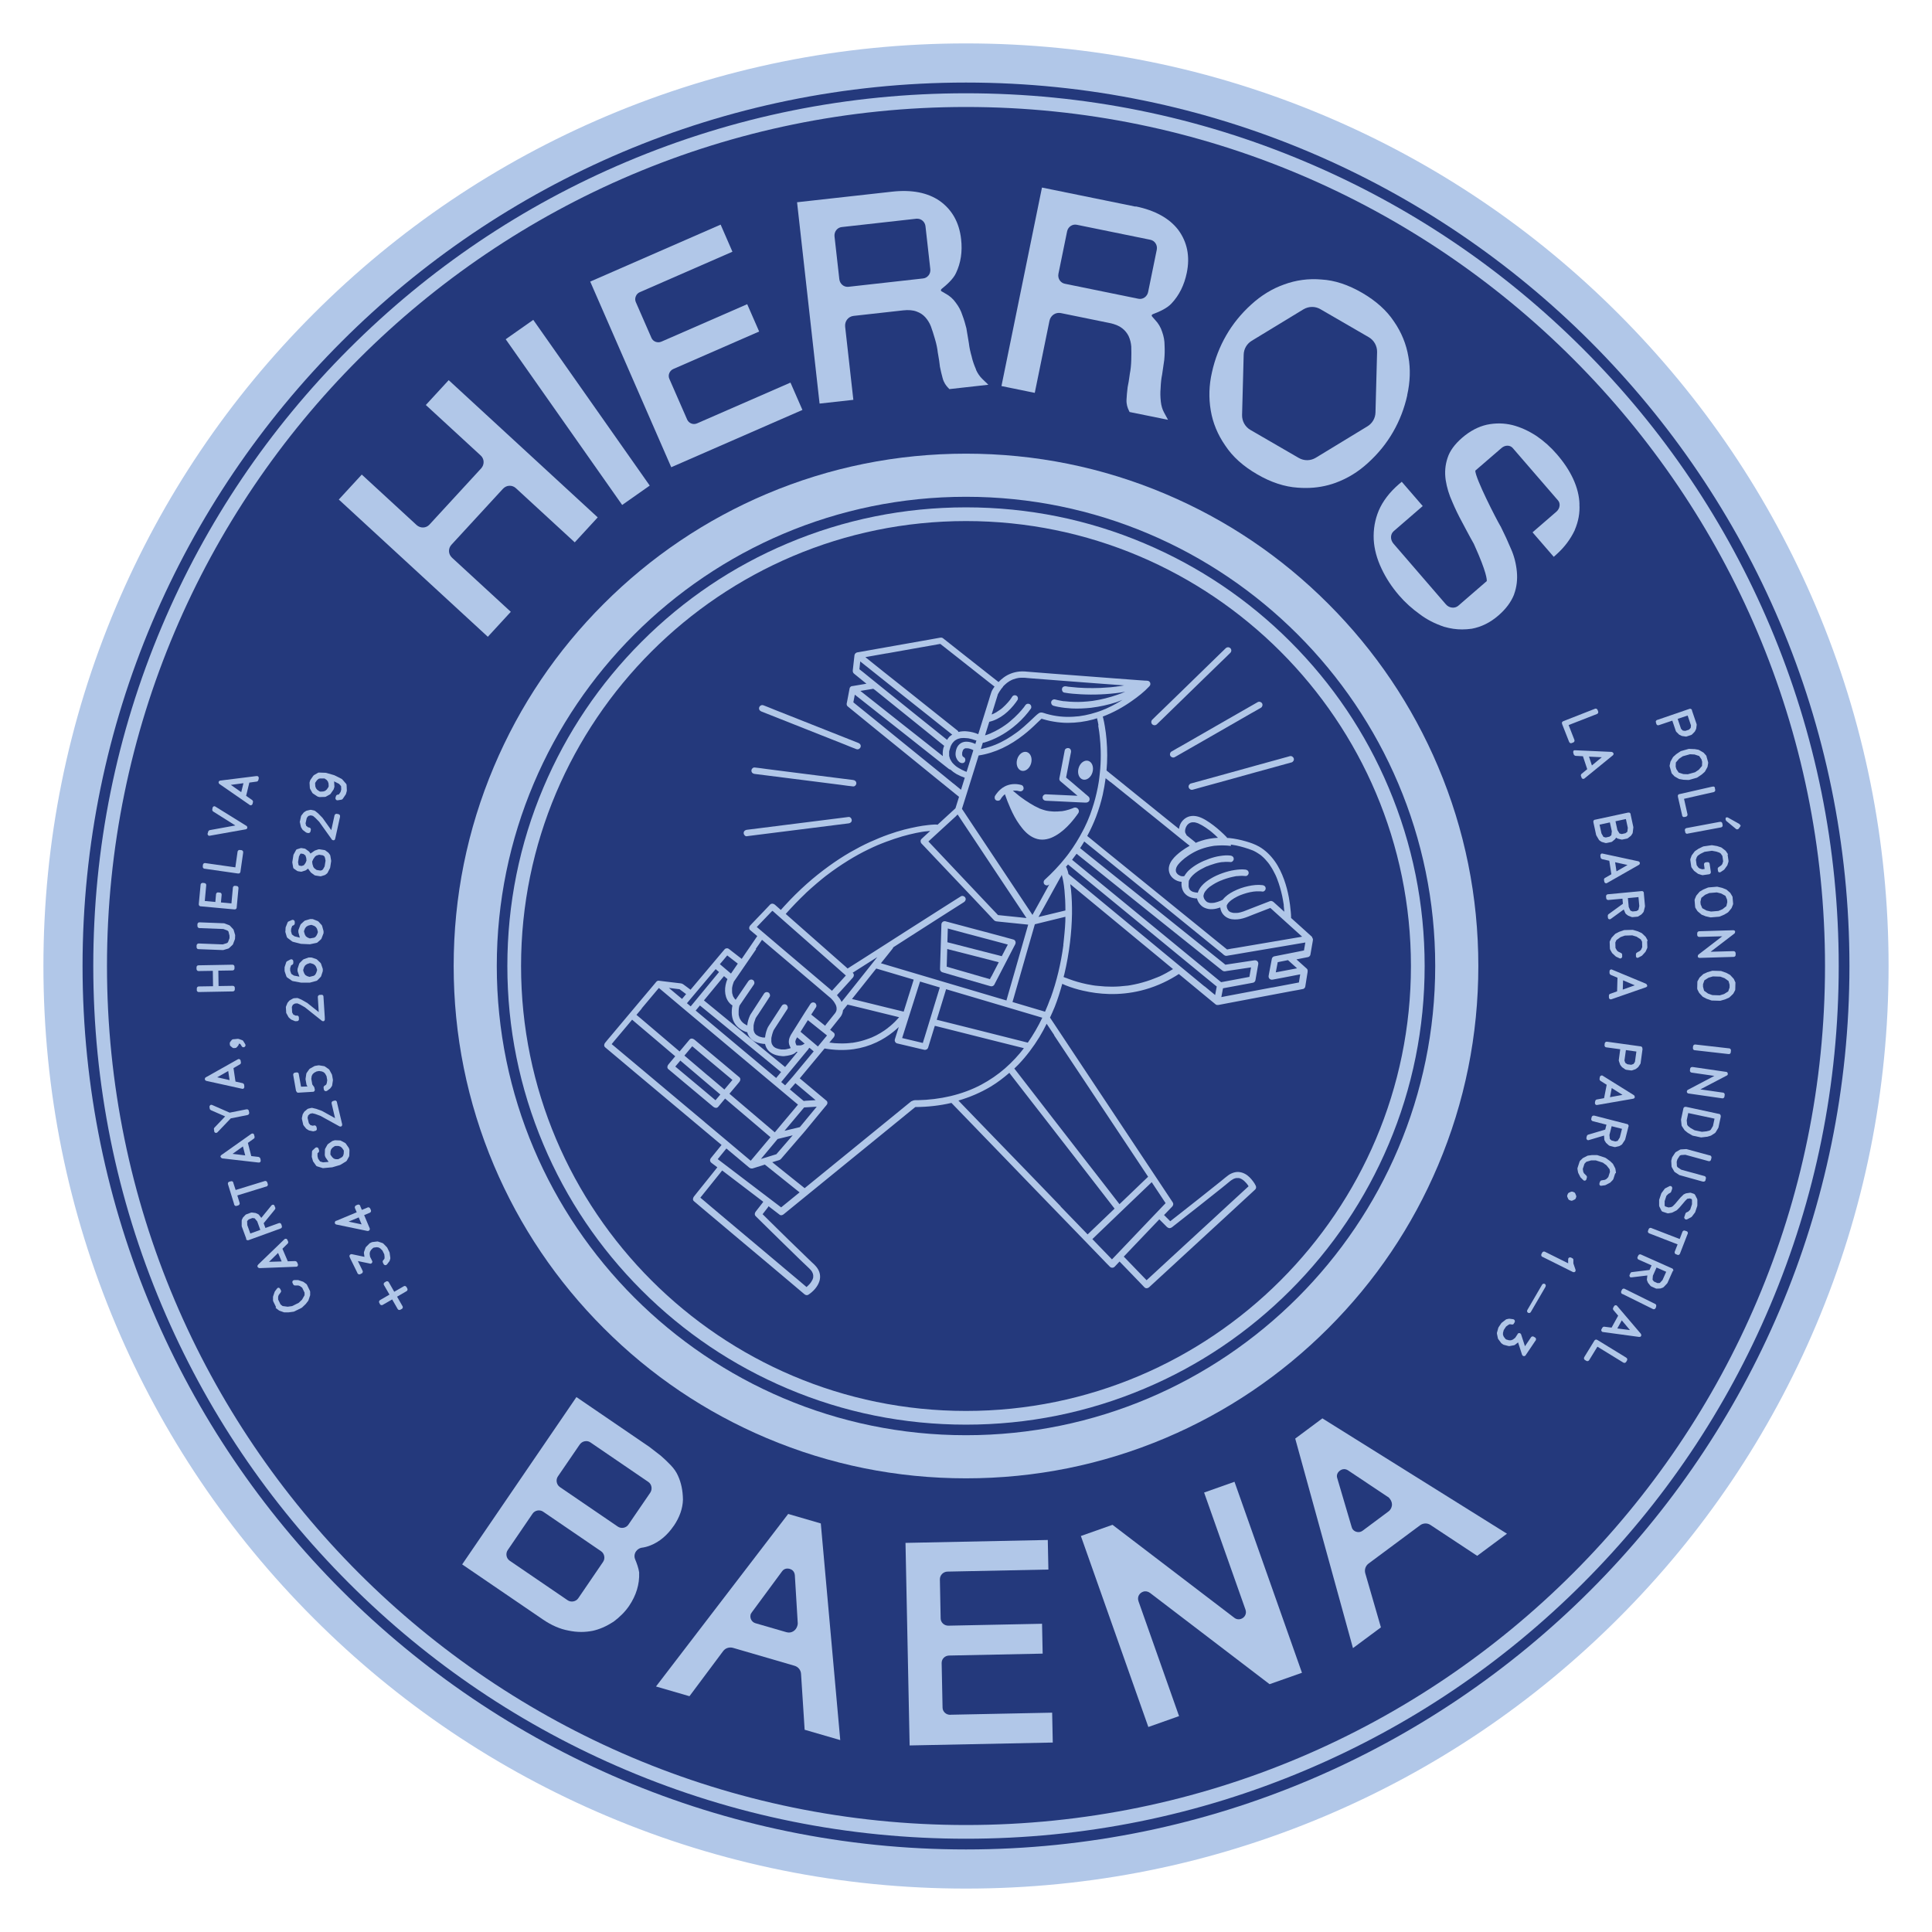 <?xml version="1.0" encoding="UTF-8"?>
<svg id="Capa_1" data-name="Capa 1" xmlns="http://www.w3.org/2000/svg" viewBox="0 0 252.28 252.28">
  <defs>
    <style>
      .cls-1 {
        fill: #24397c;
      }

      .cls-2 {
        fill: #b1c7e8;
      }
    </style>
  </defs>
  <circle class="cls-1" cx="126.14" cy="126.14" r="117.92"/>
  <g>
    <path class="cls-2" d="m126.14,246.61c-16.26,0-32.04-3.19-46.89-9.47-14.35-6.07-27.23-14.75-38.29-25.82-11.06-11.06-19.75-23.95-25.82-38.29-6.28-14.85-9.47-30.63-9.47-46.89s3.19-32.04,9.47-46.89c6.07-14.35,14.75-27.23,25.82-38.29,11.06-11.06,23.95-19.75,38.29-25.82,14.85-6.28,30.63-9.47,46.89-9.47s32.04,3.19,46.89,9.47c14.35,6.07,27.23,14.75,38.29,25.82,11.06,11.06,19.75,23.95,25.82,38.29,6.28,14.85,9.47,30.63,9.47,46.89s-3.19,32.04-9.47,46.89c-6.07,14.35-14.75,27.23-25.82,38.29-11.06,11.06-23.95,19.75-38.29,25.82-14.85,6.28-30.63,9.47-46.89,9.47Zm0-235.83C62.53,10.78,10.78,62.53,10.78,126.14s51.75,115.36,115.36,115.36,115.36-51.75,115.36-115.36S189.75,10.78,126.14,10.78Z"/>
    <path class="cls-2" d="m126.14,240.1c-15.38,0-30.31-3.01-44.36-8.96-13.57-5.74-25.76-13.96-36.22-24.42-10.47-10.47-18.68-22.65-24.42-36.22-5.94-14.05-8.96-28.97-8.96-44.36s3.01-30.31,8.96-44.36c5.74-13.57,13.96-25.76,24.42-36.22,10.47-10.47,22.65-18.68,36.22-24.42,14.05-5.94,28.97-8.96,44.36-8.96s30.31,3.01,44.36,8.96c13.57,5.74,25.76,13.96,36.22,24.42,10.47,10.47,18.68,22.65,24.42,36.22,5.94,14.05,8.96,28.97,8.96,44.36s-3.01,30.31-8.96,44.36c-5.74,13.57-13.96,25.76-24.42,36.22-10.47,10.47-22.65,18.68-36.22,24.42-14.05,5.94-28.97,8.96-44.36,8.96Zm0-226.13c-61.85,0-112.17,50.32-112.17,112.17s50.32,112.17,112.17,112.17,112.17-50.32,112.17-112.17S187.99,13.97,126.14,13.97Z"/>
    <g>
      <g>
        <path class="cls-2" d="m220.94,92.75s0,.01,0,.02c0,0,0,.02,0,.02l.6,1.76s.02.08.01.13l-.06.46s-.01.04-.03.09l-.13.26s-.03.06-.05.07l-.34.35s-.06.04-.1.06l-.6.2s-.08.02-.11.01l-.48-.07s-.04,0-.08-.03l-.27-.13s-.06-.04-.07-.05l-.33-.33s-.06-.07-.07-.11l-.46-1.36-1.75.59c-.07.02-.14.02-.2,0-.06-.03-.11-.08-.13-.15l-.05-.16v-.04c-.04-.07-.04-.14,0-.2.03-.07.09-.11.15-.14h.04s4.13-1.42,4.13-1.42l.05-.02c.06-.02.13-.02.19.01h0s0,0,0,0c.07.03.11.09.14.15Zm-.56.68l-1.31.44.44,1.3.23.23.32.04.49-.16.22-.23.04-.32-.44-1.3Z"/>
        <path class="cls-2" d="m222.82,98.69s.01.02.01.03c0,0,0,0,0,.02s0,.01,0,.02l.22.78s.01.08,0,.13l-.08.46s-.01.04-.04.09l-.29.52s-.04.06-.06.07l-.35.31s-.02.03-.04.03l-.55.37s-.05.03-.08.04l-1.02.29s-.05,0-.08,0l-.67-.03s-.02,0-.03-.01l-.46-.08s-.04-.01-.08-.03l-.52-.29s-.06-.04-.07-.06l-.32-.34s-.04-.06-.05-.11l-.23-.81c-.01-.05-.02-.09-.01-.13l.1-.46s0-.05.03-.08l.29-.52s.04-.06.05-.07l.35-.31s.02-.03.02-.03l.56-.37s.05-.03.07-.04l1.02-.29s.06-.01.09,0l.66.03s.03,0,.05,0l.46.08s.05.01.08.03l.52.3s.07.04.08.05l.29.32s.04.05.07.08c0,0,0,.01.01.03Zm-.64.47l-.3-.44-.61-.2-.59-.03-.94.26-.49.33-.42.49-.02.54.09.32.3.45.61.2.59.02.94-.26.49-.33.42-.49.02-.54-.09-.32Z"/>
        <path class="cls-2" d="m223.93,102.89h0s0,.02,0,.03c0,0,0,.01,0,.02l.04.17c.02.07,0,.14-.03.2-.04.06-.09.1-.16.12l-3.88.88.45,2.01c.02.07,0,.14-.03.2s-.09.1-.16.12l-.16.04h-.04c-.07.03-.14.02-.19-.02h0c-.06-.04-.1-.09-.12-.18v-.04s-.55-2.4-.55-2.4v-.04c-.02-.07-.01-.14.02-.19.03-.06.09-.1.17-.12h.04s4.26-.97,4.26-.97h.05c.07-.03.13-.02.19.01h0c.06.04.1.09.12.17Z"/>
        <path class="cls-2" d="m224.91,107.53s0,.01,0,.02c0,0,0,.02,0,.02l.03.17c.01.07,0,.14-.04.19-.04.06-.09.09-.17.11l-4.34.81h-.02s-.02.02-.02.02c-.07.01-.14,0-.19-.04h0c-.06-.05-.1-.1-.11-.18v-.04s-.04-.17-.04-.17c-.01-.07,0-.14.04-.2.04-.06.1-.1.17-.11l4.33-.81h.05c.07-.02.13,0,.19.03h0s0,0,0,0c.06.04.1.1.11.17Zm2.37.2h0c.02.09,0,.17-.07.24l-.15.21c-.04.06-.1.1-.17.11-.09.02-.16,0-.22-.06l-1.27-1.05h0s0-.01,0-.02c-.01,0-.02-.02-.02-.03-.02-.02-.04-.05-.05-.09,0,0,0,0,0-.01,0,0,0,0,0-.01h0s0-.03,0-.05h0s0-.02,0-.02h0s0-.02,0-.02v-.02s0-.01,0-.01h0s0-.02,0-.02h0s0-.02,0-.02h0s0-.02,0-.02h.01s0-.02,0-.02c0,0,0-.01,0-.02h0s0,0,0,0v-.02s.02,0,.03-.01c0,0,0,0,0,0h.01s.01-.02.01-.02h.01s.04-.02.07-.02h0s.02,0,.02,0h.02s0,0,.01,0c0,0,.01,0,.02,0,.04,0,.07.01.1.03l1.41.79c.1.04.15.11.17.19h0Z"/>
        <path class="cls-2" d="m225.59,111.58l.12.83s0,.09-.01.13l-.14.44s-.02.04-.05.08l-.35.48s-.05.05-.07.06l-.36.24c-.06.04-.11.07-.15.07,0,0-.04,0-.11-.01,0,0,0,0,0,0,0,0,0,0,0,0h0s0,0,0,0h0s-.02,0-.02,0h0s0,0,0,0c-.07-.04-.11-.11-.12-.2v-.04s-.03-.17-.03-.17c-.01-.1.02-.19.11-.25l.36-.25.13-.17.11-.35-.1-.7-.21-.31-.17-.12-.4-.14-.59-.11-.96.14-.55.27-.34.24-.12.17-.12.36.1.7.21.3.17.13.35.11.31-.04-.08-.57c-.01-.07,0-.14.05-.2.04-.06.1-.09.17-.1l.17-.02h.05c.07-.02.14,0,.19.04h0c.06.05.1.11.11.18v.04s.15,1.01.15,1.01c.01.07,0,.14-.05.2-.04.06-.1.1-.17.11l-.85.12s-.06,0-.11-.02l-.45-.14s-.04-.02-.07-.04l-.48-.36s-.05-.05-.06-.07l-.28-.38s-.03-.07-.04-.12l-.12-.83c0-.05,0-.1,0-.13l.16-.44s.01-.05.04-.08l.36-.48s.04-.05.06-.06l.39-.26s.02-.03.03-.03l.6-.29s.05-.02.08-.03l1.05-.15s.06,0,.09,0l.65.11s.03,0,.05.02l.44.14s.05.02.08.04l.47.36s.06.05.07.06l.26.38s.04.08.05.12Z"/>
        <path class="cls-2" d="m226.24,117.13s0,.02,0,.03c0,0,0,0,0,.01,0,0,0,0,0,.01l.07.81s0,.09-.02.13l-.17.43s-.02.04-.05.08l-.38.46s-.05.05-.07.06l-.4.24s-.03.02-.04.03l-.61.26s-.06.02-.09.02l-1.06.09s-.05,0-.08,0l-.65-.15s-.02,0-.03-.02l-.44-.17s-.04-.02-.07-.05l-.46-.39s-.05-.05-.06-.07l-.25-.4s-.03-.07-.03-.12l-.07-.84c0-.05,0-.1.01-.13l.18-.43s.02-.05.04-.08l.39-.46s.05-.05.06-.06l.41-.24s.02-.02.03-.02l.62-.26s.05-.02.08-.02l1.06-.09s.06,0,.09,0l.64.15s.03,0,.05.02l.43.17s.05.02.08.04l.45.39s.06.05.06.07l.22.37s.03.05.05.09c0,0,0,.01,0,.03Zm-.72.34l-.21-.49-.56-.31-.57-.14-.97.08-.55.23-.5.4-.12.52.03.33.21.5.56.31.58.13.97-.08.54-.23.5-.4.12-.52-.03-.34Z"/>
        <path class="cls-2" d="m226.56,121.71c0,.1-.04.17-.13.23l-3.06,2.34,2.95-.08h.05c.07,0,.13.02.18.07h0c.05.05.08.11.09.19v.02s0,.02,0,.02v.17c0,.07-.02.14-.06.19-.05.05-.11.08-.18.09l-4.43.13h-.03c-.1,0-.18-.04-.24-.13,0,0,0,0,0,0h0s0-.02,0-.02h0s0-.02,0-.02h0s0-.01,0-.01h0s0-.01,0-.01c0,0,0,0,0,0v-.04c0-.1.04-.17.12-.23l3.07-2.36-3,.08c-.07,0-.14-.02-.19-.07-.05-.05-.08-.11-.08-.18v-.17s0-.04,0-.04c0-.08.02-.14.07-.19.05-.06.11-.08.19-.09h.04s4.38-.13,4.38-.13h.04c.1,0,.17.04.23.13h0s0,.02,0,.02h0s0,.01,0,.01h0s0,.02,0,.02h0s0,.03,0,.03v.02s0,.02,0,.02Z"/>
        <path class="cls-2" d="m226.61,128.35s0,.02,0,.03c0,0,0,0,0,.01,0,0,0,0,0,.01l-.02.81s-.01.09-.03.12l-.22.41s-.03.04-.06.07l-.43.41s-.06.04-.07.05l-.42.19s-.03.02-.04.02l-.64.19s-.06.01-.09.01l-1.06-.03s-.05,0-.08-.02l-.63-.22s-.01,0-.03-.02l-.42-.22s-.04-.02-.06-.05l-.41-.44s-.04-.05-.05-.07l-.21-.42s-.02-.07-.02-.12l.02-.84c0-.05,0-.09.03-.12l.23-.41s.02-.05.05-.07l.44-.41s.05-.04.07-.05l.43-.19s.03-.02.03-.02l.64-.19s.06-.01.08-.01l1.06.03s.06,0,.09.02l.62.22s.03,0,.04.02l.41.22s.04.03.07.05l.41.44s.05.06.06.07l.18.39s.03.06.04.1c0,0,0,.01,0,.03Zm-.75.26l-.15-.51-.52-.37-.55-.2-.97-.03-.57.17-.54.34-.18.51v.33s.14.52.14.52l.52.37.56.2.97.03.56-.17.54-.34.18-.51v-.34Z"/>
        <path class="cls-2" d="m226.02,137.21s0,.01,0,.02,0,.02,0,.02l-.02.17c0,.07-.04.13-.09.17-.05.04-.12.06-.19.05l-4.39-.5h-.02s-.02,0-.02,0c-.07,0-.13-.04-.17-.09h0c-.05-.06-.07-.13-.06-.21v-.04s.02-.17.02-.17c0-.07.04-.13.1-.18.06-.05.12-.07.19-.06l4.38.5h.05c.07.01.12.04.17.1h0s0,0,0,0c.05.06.07.13.06.2Z"/>
        <path class="cls-2" d="m225.62,140.26c-.01.1-.07.16-.17.2l-3.42,1.79,2.92.42h.05c.07.02.12.05.16.1h0c.05.06.06.13.05.21v.02s-.01.02-.01.02l-.02.17c-.01.07-.04.13-.1.18-.06.05-.12.06-.19.05l-4.38-.63h-.03c-.1-.02-.17-.08-.21-.18,0,0,0,0,0,0v-.02s0,0,0,0h0s0-.02,0-.02h0s0-.01,0-.01h0s0-.01,0-.02c0,0,0,0,0,0v-.04c.02-.1.07-.17.17-.21l3.42-1.8-2.97-.43c-.07-.01-.13-.04-.17-.1-.04-.06-.06-.12-.05-.19l.02-.17v-.04c.02-.08.05-.14.11-.18.06-.05.13-.06.2-.05h.04s4.33.63,4.33.63h.04c.1.02.16.08.2.18h0s0,.02,0,.02h0s0,.01,0,.01h0s0,.02,0,.02h0s0,.03,0,.03v.02s0,.02,0,.02Z"/>
        <path class="cls-2" d="m224.7,145.77s0,.01,0,.02c0,0,0,.02,0,.02l-.3,1.4s-.02.07-.03.08l-.35.58s-.05.06-.09.09l-.5.32s-.06.03-.08.03l-.45.13s-.03,0-.05,0l-.66.08s-.06,0-.09,0l-1.04-.22s-.05-.02-.08-.03l-.58-.34s-.02,0-.03-.02l-.37-.3s-.03-.03-.05-.06l-.33-.5s-.04-.08-.04-.11l-.07-.67s0-.06,0-.09l.3-1.4v-.04c.03-.08.06-.13.12-.17.06-.04.13-.05.2-.04h.04s4.27.92,4.27.92h.05c.07.02.12.06.16.12h0s0,0,0,0c.04.06.05.13.04.2Zm-.83.3l-3.42-.73-.2.95.06.57.11.17.33.26.53.3.95.2.6-.06.4-.1.16-.11.29-.49.2-.95Z"/>
        <path class="cls-2" d="m223.46,151.24s0,.01,0,.02c0,0,0,.02,0,.02l-.04.16c-.02.07-.06.12-.12.16-.06.03-.13.04-.2.02l-3.03-.83-.57.04-.16.08-.31.48-.09.32.03.57.1.15.47.31,3.03.83c.07.02.12.06.16.13s.04.13.02.2l-.04.16s0,.01,0,.02c0,0,0,.02,0,.02-.02.08-.06.13-.12.16h0c-.06.04-.12.05-.2.03h-.05s-3.02-.84-3.02-.84c-.03,0-.06-.02-.08-.04l-.56-.37s-.05-.04-.07-.09l-.3-.52s-.04-.08-.04-.12l-.04-.67s0-.06,0-.08l.11-.42s.02-.05.04-.07l.37-.56s.05-.06.09-.08l.52-.3s.08-.04.11-.04l.67-.04s.06,0,.09,0l3.02.82h.05c.07.03.12.07.15.13h0s0,0,0,0c.04.07.05.13.03.2Z"/>
        <path class="cls-2" d="m221.64,157.44l-.27.81s-.02.06-.03.07l-.41.54s-.05.05-.09.08l-.5.26c-.07.05-.14.06-.23.03-.04-.01-.07-.03-.09-.05h0c-.09-.1-.12-.19-.08-.29,0,0,0-.01.01-.02,0,0,0-.02.01-.02l.12-.37c.02-.07.07-.13.13-.16l.24-.11.26-.26.23-.7v-.57s-.06-.11-.06-.11l-.24-.08-.32.05-.27.27-.73.86s0,0,0,0c0,0,0,0,0,0l-.34.34s-.04.04-.07.05l-.53.27s-.07.03-.09.03l-.47.08s-.07,0-.12-.02l-.6-.2c-.07-.02-.12-.07-.15-.13l-.27-.54s-.03-.08-.03-.12v-.67s0-.06,0-.08l.27-.81s.02-.05.04-.08l.4-.54s.05-.06.09-.08l.51-.26c.07-.05.14-.05.22-.03.03,0,.05.02.08.04h0c.09.09.12.19.09.29v.03s-.13.38-.13.38c-.02.06-.07.11-.14.15l-.22.12-.26.26-.23.7v.57s.06.11.06.11l.44.14.36-.05.19-.1.3-.3.73-.86s0,0,0,0c0,0,0,0,0,0l.34-.33s.04-.04.06-.06l.27-.13s.05-.02.08-.02l.46-.07s.08,0,.12,0l.41.14c.06.02.11.07.15.13l.27.53s.03.08.03.12v.67s0,.04-.01.09Z"/>
        <path class="cls-2" d="m220.37,161.13s0,.01-.01.02c0,.01-.01.02-.01.02l-.98,2.53c-.03.07-.07.12-.14.15-.06.03-.13.04-.2,0l-.17-.07h-.03c-.07-.04-.12-.08-.14-.15h0c-.03-.08-.03-.15,0-.21l.02-.04.35-.89-3.71-1.44c-.07-.03-.12-.07-.15-.14-.03-.07-.03-.13,0-.2l.06-.16.02-.05c.02-.06.07-.11.13-.14h0c.06-.04.13-.04.21-.01h.02s.02.02.02.02l3.67,1.42.36-.94c.03-.07.07-.12.14-.15.07-.03.13-.03.2,0l.16.06h.02s.03,0,.03.01c.06.02.11.07.14.13h0c.03.08.03.15,0,.21Z"/>
        <path class="cls-2" d="m218.44,165.95s0,.01-.01.02c0,0-.01.01-.01.02l-.67,1.51s-.03.06-.04.07l-.46.49s-.06.05-.1.07l-.27.1s-.07.02-.08.02l-.48.02s-.07,0-.12-.03l-.58-.26s-.07-.04-.09-.06l-.31-.38s-.02-.04-.04-.07l-.11-.27s-.02-.09-.02-.12l.06-.53-2.02.24c-.08.01-.14.01-.18,0-.04-.02-.07-.04-.09-.06h0s0-.01,0-.01c0,0,0,0,0,0v-.02s-.01,0-.01,0v-.02c-.05-.07-.05-.14-.01-.22l.02-.04.07-.16c.04-.09.11-.14.21-.15l2.29-.28.27-.6-1.69-.75c-.07-.03-.11-.08-.14-.14s-.03-.13,0-.2l.07-.15.02-.04c.03-.07.08-.12.14-.14.07-.03.14-.03.21,0l.04.02,3.99,1.78.05.02c.06.03.11.07.13.14h0s0,0,0,0c.03.07.03.14,0,.21Zm-.87.12l-1.26-.56-.48,1.08-.04.52.18.23.47.21.3-.02.35-.38.48-1.08Z"/>
        <path class="cls-2" d="m216.27,170.63s0,.01-.01.02c0,0-.01.01-.01.02l-.07.15c-.03.07-.08.11-.15.13-.07.02-.13.02-.2-.02l-3.96-1.96h-.02s-.02,0-.02,0c-.07-.03-.11-.08-.13-.15h0c-.03-.08-.03-.14,0-.21l.02-.04.07-.15c.03-.07.08-.11.15-.14.07-.03.14-.02.2.01l3.95,1.96.05.02c.06.03.1.08.12.14h0s0,0,0,0c.02.07.02.14-.01.21Z"/>
        <path class="cls-2" d="m214.28,174.45h0s0,.01,0,.01v.03s-.02,0-.02,0c0,0,0,0,0,.01-.03.04-.07.06-.12.07-.06.01-.11.01-.15,0l-4.64-.63c-.05,0-.1-.01-.13-.03-.03-.02-.06-.05-.09-.09,0,0-.01-.01-.02-.03,0,0,0,0,0,0,0,0,0,0,0,0-.03-.07-.03-.15.02-.23l.02-.03.08-.15s.06-.08.11-.11c.05-.03.1-.04.15-.03l.95.12.86-1.56-.62-.73s-.05-.08-.06-.14c0-.06,0-.11.03-.16l.08-.15.02-.04c.04-.08.1-.12.18-.14h0s0,0,0,0h.02s.02,0,.02,0c.04,0,.09,0,.13.03.03.02.07.05.1.1l3.04,3.57s.06.08.07.13c.01.06,0,.11,0,.16h0s0,.02,0,.02h0Zm-1.44-.77l-1.07-1.27-.58,1.06,1.65.21Z"/>
        <path class="cls-2" d="m212.45,177.66h0s0,.01-.01.02c0,0-.01,0-.01.01l-.09.15c-.04.06-.09.1-.16.12-.07.02-.13,0-.2-.03l-3.39-2.08-1.08,1.76c-.04.06-.09.1-.17.12-.07.02-.14,0-.2-.03l-.14-.09-.04-.02c-.06-.04-.1-.09-.12-.16h0c-.02-.07-.01-.14.03-.21l.02-.04,1.29-2.1.02-.03c.04-.06.09-.1.16-.12.07-.02.13-.01.2.03l.04.02,3.72,2.28.04.03c.06.04.1.09.12.15h0c.02.08,0,.15-.03.21Z"/>
      </g>
      <g>
        <path class="cls-2" d="m208.62,92.68h0s0,.02,0,.03c0,0,0,.01,0,.02l.06.16c.03.07.03.13,0,.2-.03.07-.07.11-.14.14l-3.71,1.45.75,1.92c.03.07.03.14,0,.21s-.08.12-.14.14l-.16.06-.04.02c-.07.03-.13.03-.2,0h0c-.07-.03-.11-.08-.14-.15l-.02-.04-.9-2.29v-.03c-.04-.07-.04-.13-.01-.2.02-.07.07-.11.15-.14l.04-.02,4.06-1.59.05-.02c.07-.03.13-.03.19,0h0c.07.03.12.08.14.15Z"/>
        <path class="cls-2" d="m210.7,98.36h0s0,.01,0,.01v.03s0,0,0,0c0,0,0,0,0,.01,0,.04,0,.09-.03.14-.03.05-.06.09-.1.11l-3.63,2.96s-.08.06-.11.08c-.03.01-.08.01-.13,0,0,0-.02,0-.03,0,0,0,0,0,0,0,0,0,0,0,0,0-.08-.03-.13-.08-.16-.17v-.03s-.07-.17-.07-.17c-.02-.05-.02-.1,0-.15.01-.06.04-.1.08-.13l.74-.61-.56-1.69-.96-.05s-.09-.02-.14-.06c-.05-.04-.08-.08-.1-.13l-.05-.16v-.04c-.04-.08-.03-.16,0-.22h0s0-.01,0-.01h.01s0-.03,0-.03c.02-.03.06-.06.11-.08.04-.01.08-.01.14,0l4.69.21s.1,0,.15.04c.05.03.08.07.11.11h0s0,.01.01.02h0Zm-1.55.52l-1.66-.08.38,1.15,1.28-1.06Z"/>
        <path class="cls-2" d="m212.93,106.33s0,.01,0,.02c0,.01,0,.02,0,.02l.35,1.62s.01.06,0,.08l-.08.67s-.02.07-.04.11l-.16.24s-.04.06-.05.06l-.38.3s-.06.04-.11.05l-.62.13s-.08,0-.11,0l-.47-.12s-.04-.01-.08-.04l-.15-.09-.1.15s-.04.06-.06.07l-.36.3s-.06.04-.11.05l-.62.13c-.05.01-.09.01-.13,0l-.45-.13s-.05-.01-.08-.03l-.24-.16s-.07-.06-.09-.09l-.34-.58s-.03-.05-.03-.08l-.35-1.62v-.04c-.03-.08-.01-.14.02-.2.04-.06.1-.1.17-.12h.04s4.27-.92,4.27-.92h.05c.07-.02.13-.01.19.02h0s0,0,0,0c.06.04.1.1.12.17Zm-2.71,1.06l-1.35.29.25,1.15.26.45.3.08.49-.11.24-.19.06-.51-.25-1.15Zm2.08-.44l-1.35.29.25,1.15.27.44.29.08.5-.11.24-.19.06-.51-.25-1.15Z"/>
        <path class="cls-2" d="m214.13,112.69h0s0,.01,0,.01v.03s0,0,0,0c0,0,0,0,0,.01,0,.04-.02.09-.05.13-.04.05-.08.08-.12.09l-4.07,2.32s-.09.05-.12.06c-.03,0-.08,0-.13-.02,0,0-.02,0-.03-.01,0,0,0,0,0,0,0,0,0,0,0,0-.07-.04-.11-.1-.13-.2v-.04s-.03-.17-.03-.17c0-.05,0-.1.02-.15.02-.05.06-.09.11-.11l.83-.48-.27-1.76-.93-.21s-.09-.03-.13-.08c-.04-.05-.07-.09-.07-.14l-.03-.17v-.04c-.02-.09,0-.16.05-.22h0s0,0,0,0h.01s.01-.03.01-.03c.03-.03.07-.05.12-.06.04,0,.08,0,.14.02l4.59.99s.1.02.14.06.07.08.09.13h0s0,.02,0,.02h0Zm-1.61.26l-1.62-.36.18,1.19,1.44-.83Z"/>
        <path class="cls-2" d="m214.65,116.6s0,.01,0,.02c0,0,0,.02,0,.02l.15,1.65s0,.07,0,.08l-.16.65s-.03.07-.06.11l-.19.22s-.05.05-.06.06l-.41.26s-.07.03-.11.03l-.63.06s-.08,0-.11-.01l-.45-.18s-.04-.02-.07-.04l-.23-.18s-.06-.06-.08-.1l-.21-.49-1.65,1.2c-.06.05-.11.08-.16.08-.04,0-.08,0-.11-.01h0s0,0,0,0c0,0,0,0,0,0h-.02s0-.01,0-.01h-.02c-.07-.06-.11-.12-.11-.2v-.04s-.02-.17-.02-.17c0-.1.03-.18.11-.24l1.87-1.36-.06-.66-1.84.17c-.07,0-.14-.01-.19-.06-.06-.04-.09-.1-.09-.18l-.02-.17v-.04c-.01-.08,0-.14.05-.2.05-.06.11-.09.18-.1h.04s4.34-.41,4.34-.41h.05c.07-.01.13,0,.18.05h0s0,0,0,0c.06.05.09.11.1.18Zm-.7.54l-1.38.13.11,1.17.22.47.28.11.51-.05.26-.16.11-.5-.11-1.17Z"/>
        <path class="cls-2" d="m215.08,122.86l.03.84s0,.09-.03.13l-.19.42s-.02.04-.06.08l-.4.44s-.05.05-.07.05l-.38.2c-.07.04-.12.05-.15.06,0,0-.04,0-.1-.03,0,0,0,0,0,0,0,0,0,0,0,0h0s0,0,0,0h0s-.01,0-.01,0h0s0,0,0,0c-.07-.05-.1-.12-.1-.21v-.04s0-.18,0-.18c0-.1.04-.18.14-.24l.38-.21.15-.16.15-.33-.02-.71-.16-.3-.56-.36-.56-.17-.97.03-.56.2-.54.39-.14.31.02.71.18.32.15.15.39.19c.1.05.15.13.15.23v.18s.01.01.01.01c0,0,0,.02,0,.02,0,.08-.03.15-.09.21l-.02.02h0s0,0,0,0c0,0,0,0,0,0h0s-.09.05-.14.05c-.03,0-.08-.01-.15-.05l-.39-.18s-.04-.02-.07-.05l-.44-.41s-.05-.05-.05-.07l-.23-.41s-.02-.07-.03-.12l-.03-.84c0-.05,0-.1.02-.12l.21-.42s.02-.05.05-.07l.41-.44s.05-.05.06-.05l.42-.22s.02-.02.03-.02l.63-.22s.06-.02.08-.02l1.06-.03s.06,0,.09.01l.64.19s.03,0,.04.02l.42.19s.04.03.07.05l.43.41s.06.06.06.07l.22.41s.03.08.03.12Z"/>
        <path class="cls-2" d="m215.1,128.69h0s0,.01,0,.01v.03s0,0,0,0c0,0,0,0,0,.01,0,.04-.03.08-.08.12-.05.04-.09.06-.13.07l-4.43,1.54s-.09.03-.13.03c-.03,0-.08-.01-.12-.04,0,0-.02,0-.03-.02,0,0,0,0,0,0s0,0,0,0c-.06-.05-.09-.12-.09-.22v-.04s0-.18,0-.18c0-.05.02-.1.05-.14.03-.05.07-.08.12-.09l.9-.32.05-1.78-.88-.37s-.08-.05-.11-.1c-.03-.05-.05-.1-.05-.15v-.17s0-.04,0-.04c0-.09.03-.16.09-.2h0s0,0,0,0h.01s.01-.02.01-.02c.03-.02.08-.03.13-.03.04,0,.08.01.13.04l4.33,1.8s.09.04.13.08c.04.05.06.09.07.14h0s0,.02,0,.02h0Zm-1.63-.03l-1.53-.65-.04,1.21,1.57-.56Z"/>
        <path class="cls-2" d="m214.48,136.95s0,.01,0,.02,0,.02,0,.02l-.25,1.84s-.02.08-.05.12l-.26.39s-.03.04-.07.06l-.23.18s-.06.04-.07.04l-.46.16s-.07.01-.12,0l-.63-.09s-.08-.02-.11-.04l-.4-.28s-.03-.03-.06-.06l-.18-.23s-.03-.06-.04-.08l-.15-.44c-.02-.05-.02-.09-.02-.13l.19-1.42-1.83-.25c-.07,0-.13-.04-.17-.1-.04-.06-.06-.12-.05-.19l.02-.17v-.04c.02-.08.05-.14.1-.18.06-.05.13-.06.2-.05h.04s4.32.6,4.32.6h.05c.07.02.12.05.16.1h0s0,0,0,0c.05.06.06.13.05.2Zm-.8.36l-1.37-.19-.19,1.36.11.31.27.18.51.07.3-.11.18-.27.19-1.36Z"/>
        <path class="cls-2" d="m213.47,143.27h0s0,.01,0,.01v.03s-.01,0-.01,0c0,0,0,0,0,.01-.01.04-.05.08-.1.11-.05.03-.1.05-.14.05l-4.62.8c-.05.01-.1.02-.14.01-.03,0-.07-.03-.11-.06,0,0-.02,0-.03-.02,0,0,0,0,0,0,0,0,0,0,0,0-.05-.06-.07-.14-.05-.23v-.04s.04-.17.04-.17c0-.05.03-.09.07-.13.04-.04.09-.07.14-.07l.94-.17.34-1.75-.81-.51s-.07-.06-.1-.12c-.02-.06-.03-.11-.02-.16l.03-.17v-.04c.03-.09.07-.15.13-.18h0s0,0,0,0h.02s.02-.02.02-.02c.04-.02.08-.02.14-.01.04,0,.08.03.12.06l3.98,2.48s.08.05.11.1c.03.05.04.1.04.15h0s0,.02,0,.02h0Zm-1.6-.3l-1.41-.89-.23,1.19,1.64-.3Z"/>
        <path class="cls-2" d="m212.63,147.13s0,.01,0,.02c0,0,0,.02,0,.02l-.41,1.6s-.02.06-.03.08l-.37.56s-.05.06-.09.08l-.25.15s-.06.03-.08.03l-.47.11s-.07,0-.12,0l-.62-.16s-.08-.03-.1-.05l-.36-.32s-.03-.03-.05-.07l-.15-.25s-.04-.08-.04-.12l-.03-.53-1.95.58c-.07.03-.13.03-.18.02-.04-.01-.08-.03-.1-.05h0s0-.01,0-.01c0,0,0,0,0,0v-.02s-.02,0-.02,0v-.02c-.06-.06-.07-.13-.05-.22v-.04s.05-.17.05-.17c.02-.09.09-.16.18-.19l2.22-.66.16-.64-1.79-.46c-.07-.02-.13-.06-.16-.12-.04-.06-.05-.13-.03-.2l.04-.16v-.04c.03-.08.07-.13.13-.17.07-.04.13-.05.2-.03h.04s4.23,1.09,4.23,1.09h.05c.07.03.12.07.15.13h0s0,0,0,0c.04.07.05.13.03.2Zm-.84.27l-1.34-.34-.29,1.14.05.52.22.2.5.13.3-.07.28-.44.29-1.14Z"/>
        <path class="cls-2" d="m210.93,153.17l-.26.8s-.04.08-.07.11l-.32.33s-.04.03-.08.05l-.53.28s-.07.03-.09.03l-.43.06c-.08.01-.13.01-.16,0,0,0-.04-.02-.09-.06,0,0,0,0,0,0,0,0,0,0,0,0h0s0-.01,0-.01h0s-.01-.01-.01-.01h0s0-.01,0-.01c-.05-.07-.05-.14-.03-.23v-.03s.07-.17.07-.17c.03-.1.1-.16.21-.18l.43-.07.19-.1.25-.26.22-.68-.05-.34-.41-.52-.47-.34-.93-.3h-.59s-.64.19-.64.19l-.24.25-.22.68.06.37.09.19.31.31c.08.08.1.17.07.27l-.05.17v.02s0,.02,0,.02c-.03.08-.08.13-.15.17h-.03s0,0,0,0c0,0,0,0,0,0,0,0,0,0,0,0h0c-.05.02-.1.01-.14,0-.03,0-.07-.04-.12-.09l-.31-.3s-.03-.03-.05-.07l-.27-.53s-.03-.07-.03-.09l-.08-.46s0-.07.02-.13l.26-.8c.02-.05.04-.09.06-.11l.34-.33s.04-.04.07-.05l.53-.27s.06-.03.08-.03l.47-.06s.03-.01.03-.01h.67s.06,0,.08.01l1.01.33s.05.02.08.04l.54.39s.03.02.04.03l.33.32s.03.04.05.07l.27.53s.03.07.03.09l.07.46s0,.09-.01.13Z"/>
        <path class="cls-2" d="m205.82,156.3h0s-.01.04-.01.04l-.06.16c-.02.06-.07.11-.15.14l-.27.13c-.07.03-.14.03-.2.01l-.21-.08c-.06-.02-.11-.07-.14-.14l-.12-.27c-.03-.07-.03-.14-.01-.2l.08-.2c.03-.07.07-.12.14-.15l.27-.12c.07-.03.14-.03.2-.01l.21.08c.06.02.11.07.14.14l.1.24s.03.07.04.12v.02s0,.08,0,.09Z"/>
        <path class="cls-2" d="m205.74,165.97h0c-.03.07-.08.12-.15.14-.07.02-.13.02-.2-.01l-3.95-1.97h-.02s-.02-.01-.02-.01c-.07-.03-.11-.08-.13-.15h0c-.03-.07-.02-.14.01-.21l.02-.04.08-.15c.03-.07.08-.11.15-.13.07-.02.14-.02.2.01l3.04,1.51s0-.02,0-.04v-.47c0-.05.01-.09.02-.12.03-.07.08-.11.15-.13.07-.02.14-.02.2.01l.15.08.04.02s.08.05.09.07h0s0,.02,0,.02h.01s0,.02,0,.02c.03.05.03.1.02.17v.39s.28.81.28.81c.02.07.02.13-.01.19Z"/>
        <path class="cls-2" d="m201.81,168.03l-1.92,3.3c-.04.06-.09.1-.16.12-.07.02-.14,0-.2-.03-.06-.04-.1-.09-.12-.16-.02-.07,0-.14.03-.2l1.92-3.3c.04-.06.09-.11.16-.13.07-.02.14-.01.2.02.06.04.1.09.12.16.02.07,0,.14-.03.2Z"/>
        <path class="cls-2" d="m200.53,175.04s0,.01-.02.02c0,0-.01.02-.02.02l-1.14,1.69s0,.02-.01.03h-.02s-.01.03-.01.03l-.09.14c-.04.06-.1.1-.17.11-.07.02-.13,0-.19-.04-.05-.04-.09-.08-.11-.14l-.52-1.61-.41.32s-.06.04-.11.05l-.59.11s-.09,0-.12,0l-.65-.17s-.04-.02-.07-.04l-.18-.12s-.06-.04-.07-.06l-.4-.54s-.03-.05-.04-.11l-.12-.58s0-.09,0-.12l.18-.65s.02-.06.04-.08l.35-.52s.04-.05.06-.06l.53-.41s.06-.04.11-.05l.29-.06s.06,0,.09,0l.46.06s.08.02.12.05c.06.04.1.1.11.17.01.07,0,.14-.04.2l-.09.14-.02.04s-.06.07-.08.08h-.01s0,0,0,0h-.01s0,0,0,0h0s-.11.03-.17.01l-.24-.04-.19.09-.3.22-.3.45-.1.37v.26s.1.25.1.25l.23.29.1.07.35.1h.27s.24-.09.24-.09l.3-.23.19-.28v-.02s0-.02,0-.02c0,0,0,0,.02-.01,0,0,.02-.01.02-.01l.08-.12v-.02s0-.02,0-.02c.06-.09.14-.12.25-.12h0s.01,0,.01,0h0s.04.01.05.02c.01,0,.03.01.06.03.06.04.1.1.11.17l.49,1.5.79-1.17c.04-.06.1-.1.17-.11.07-.01.14,0,.2.04l.14.09h.02s.02.02.02.02c.06.04.09.09.1.16h0c.01.08,0,.15-.04.21Z"/>
      </g>
      <g>
        <path class="cls-2" d="m36.05,170.69l-.37-.76s-.03-.08-.03-.12v-.46s0-.05.02-.09l.19-.56s.03-.07.04-.08l.26-.34c.05-.06.08-.1.12-.11,0,0,.04-.01.1-.02,0,0,0,0,0,0,0,0,0,0,0,0h0s0,0,0,0h0s.02,0,.02,0h0s0,0,0,0c.08.02.14.07.18.15l.02.03.08.16c.04.09.04.18-.03.27l-.26.35-.07.21v.37s.31.64.31.64l.27.21.66.09.58-.08.87-.43.43-.41.33-.58v-.34s-.31-.64-.31-.64l-.3-.22-.2-.07h-.44c-.11-.01-.19-.06-.23-.15l-.08-.16h-.01s0-.03,0-.03c-.04-.07-.04-.15,0-.23v-.02s.02,0,.02,0c0,0,0,0,0,0s0,0,0,0h0s.07-.08.11-.1c.03-.01.08-.02.15-.02h.43s.04,0,.08.02l.57.19s.07.03.08.04l.38.28s.05.05.07.1l.37.76s.04.09.04.12v.47s-.01.05-.03.09l-.19.57s-.03.06-.04.08l-.29.37s-.01.03-.02.03l-.48.46s-.04.04-.07.05l-.95.47s-.05.02-.09.03l-.66.09s-.03,0-.05,0h-.47s-.05,0-.09-.01l-.56-.2s-.07-.03-.08-.04l-.37-.28s-.06-.06-.08-.1Z"/>
        <path class="cls-2" d="m33.62,165.42h0s0-.01,0-.01v-.03s0,0,0,0c0,0,0,0,0-.01-.01-.04,0-.09.02-.14.03-.05.06-.09.09-.12l3.37-3.25s.07-.07.11-.09c.03-.01.07-.02.13-.01,0,0,.02,0,.03,0,0,0,0,0,0,0,0,0,0,0,0,0,.08.02.13.07.17.16v.03s.08.16.08.16c.02.04.02.1.01.15-.01.06-.03.1-.07.13l-.68.67.7,1.64.96-.03s.09.01.15.05c.05.03.09.07.11.12l.07.16.02.04c.03.08.03.16,0,.22h0s0,.01,0,.01h-.01s0,.03,0,.03c-.02.04-.06.06-.11.09-.04.02-.08.02-.14.02l-4.69.18s-.1,0-.15-.02c-.05-.03-.09-.06-.12-.1h0s-.01-.01-.01-.02h0Zm1.5-.65l1.66-.05-.47-1.11-1.19,1.17Z"/>
        <path class="cls-2" d="m32.15,161.77s0-.01,0-.02c0,0,0-.02,0-.02l-.57-1.55s-.02-.06-.02-.08v-.67s0-.08.01-.12l.12-.26s.03-.06.04-.07l.33-.35s.06-.04.1-.06l.6-.22s.08-.02.11-.02l.48.06s.04,0,.08.03l.27.12s.08.05.1.07l.32.42,1.29-1.58c.04-.06.09-.1.14-.12.04-.01.08-.02.11-.02h0s0,0,0,0c0,0,0,0,0,0h.02s0,0,0,0h.02c.08.03.13.08.16.16v.04s.08.17.08.17c.03.09.02.18-.05.26l-1.46,1.79.23.62,1.74-.63c.07-.03.14-.02.2,0,.06.03.11.08.13.15l.06.16v.04c.04.07.04.14.01.2-.03.07-.08.12-.15.14l-.04.02-4.1,1.49-.05.02c-.06.02-.13.02-.19,0h0s0,0,0,0c-.07-.03-.12-.08-.14-.15Zm.54-.7l1.3-.47-.4-1.11-.33-.4-.3-.04-.48.18-.21.22.02.52.4,1.11Z"/>
        <path class="cls-2" d="m30.57,157.29s0-.01,0-.03c0-.01,0-.02,0-.03l-.8-2.59c-.02-.07-.02-.14.01-.2.03-.07.08-.11.15-.13l.17-.05h.04c.07-.03.14-.03.2,0h0c.07.04.11.1.13.17v.04s.3.92.3.92l3.8-1.17c.07-.02.14-.02.2.02.06.03.11.09.13.16l.05.16.02.05c.02.07.01.13-.02.19h0c-.03.07-.08.12-.16.14h-.02s-.02,0-.02,0l-3.76,1.16.3.97c.02.07.02.14-.02.2-.03.06-.09.11-.16.13l-.16.05h-.02s-.02.02-.03.02c-.07.02-.13.01-.19-.02h0c-.07-.04-.11-.09-.13-.16Z"/>
        <path class="cls-2" d="m28.79,151.09h0s0-.01,0-.01v-.03s0,0,0,0c0,0,0,0,0-.01,0-.04,0-.09.04-.14.03-.05.07-.08.11-.1l3.83-2.71s.08-.06.12-.07c.03,0,.08,0,.13,0,0,0,.02,0,.03,0,0,0,0,0,0,0,0,0,0,0,0,0,.07.03.12.09.14.18v.04s.05.17.05.17c.01.05,0,.1,0,.15-.02.06-.05.1-.09.12l-.78.56.44,1.72.95.11s.09.03.14.07c.05.04.07.09.09.13l.04.16v.04c.03.09.02.16-.02.22h0s0,.01,0,.01h-.01s-.01.03-.01.03c-.03.03-.07.05-.12.07-.04,0-.08,0-.14,0l-4.66-.53s-.1-.01-.14-.05-.08-.07-.1-.12h0s0-.01-.01-.02h0Zm1.58-.42l1.65.2-.3-1.17-1.35.97Z"/>
        <path class="cls-2" d="m27.97,147.69s0-.01,0-.02c0-.01,0-.02,0-.02l-.03-.17c-.02-.09,0-.17.07-.24l1.39-1.46-1.85-.81c-.09-.04-.14-.1-.16-.19l-.03-.17s0-.01,0-.02c0,0,0-.02,0-.02-.02-.09,0-.16.08-.23h0s0-.02,0-.02h0s0-.01,0-.01h0s0,0,0,0c.04-.02.07-.04.09-.04.08-.02.14,0,.2.03l2.26.99,2.16-.43h.04c.07-.02.14-.01.19.03.06.03.1.09.12.18v.04s.04.17.04.17c.01.07,0,.14-.04.2-.04.06-.1.1-.17.12l-2.2.44-1.7,1.78c-.04.06-.1.09-.17.11-.03,0-.06,0-.09,0h-.02s0,0,0,0c0,0,0,0,0,0,0,0,0,0,0,0h-.02c-.09-.05-.15-.11-.16-.2Z"/>
        <path class="cls-2" d="m26.75,140.92h0s0-.01,0-.01v-.03s0,0,0,0c0,0,0,0,0-.01,0-.04.02-.09.05-.13.04-.04.08-.08.12-.09l4.09-2.3s.09-.05.13-.06c.03,0,.08,0,.13.02,0,0,.02,0,.03.01,0,0,0,0,0,0,0,0,0,0,0,0,.07.04.11.1.13.2v.04s.03.17.03.17c0,.05,0,.1-.03.15-.02.05-.06.09-.11.11l-.83.48.26,1.76.93.21s.09.03.13.08c.04.05.07.09.07.14l.02.17v.04c.02.09,0,.16-.05.22h0s0,0,0,0h-.01s-.01.03-.01.03c-.03.03-.07.05-.13.06-.04,0-.08,0-.14-.02l-4.58-1.01s-.1-.02-.14-.06c-.04-.04-.07-.08-.09-.13h0s0-.02,0-.02h0Zm1.61-.25l1.62.37-.18-1.19-1.45.83Z"/>
        <path class="cls-2" d="m30.02,136.44l-.02-.21c0-.06.02-.13.07-.19l.18-.23c.05-.06.11-.09.17-.1l.18-.02h.03s.04,0,.04,0l.35-.04h.04s.09,0,.16.03l.39.14c.08.02.13.06.17.14l.23.37s.05.09.05.13c0,.07-.01.14-.06.19-.05.06-.11.09-.18.1-.11.01-.19-.03-.26-.14l-.19-.3-.19-.02v.02c0,.07-.01.14-.06.2l-.19.23c-.05.06-.11.09-.17.1l-.22.02c-.07,0-.13-.01-.19-.06l-.23-.19c-.06-.05-.1-.11-.11-.18Z"/>
        <path class="cls-2" d="m25.7,129.28s0-.01,0-.02c0,0,0-.02,0-.02v-.17c0-.07.02-.13.07-.18.05-.05.11-.08.18-.08l1.87-.03-.03-2.01-1.87.03c-.07,0-.13-.02-.18-.08-.05-.05-.08-.12-.08-.19v-.17s0-.01,0-.02c0,0,0-.02,0-.02,0-.08.02-.14.07-.19h0c.04-.05.1-.08.18-.08h.05s4.36-.08,4.36-.08h.04c.07,0,.13.02.18.07h0c.05.05.08.11.08.2v.04s0,.17,0,.17c0,.07-.02.14-.07.19-.05.05-.11.08-.19.08l-1.85.03.03,2.01,1.85-.03c.07,0,.14.02.19.07.05.05.08.11.08.18v.17s0,.04,0,.04c0,.08-.02.14-.07.19-.05.05-.12.08-.19.08h-.04s-4.36.08-4.36.08h-.05c-.07,0-.13-.02-.18-.07h0s0,0,0,0c-.05-.05-.08-.12-.08-.19Z"/>
        <path class="cls-2" d="m25.67,123.66s0-.01,0-.02c0,0,0-.02,0-.02v-.17c0-.07.04-.13.09-.18.05-.05.11-.07.19-.07l3.14.12.54-.17.14-.11.2-.53v-.33s-.14-.55-.14-.55l-.13-.12-.53-.2-3.14-.12c-.07,0-.13-.03-.18-.09-.05-.06-.07-.12-.07-.19v-.17s0-.01,0-.02c0,0,0-.02,0-.02,0-.08.03-.14.08-.19h0c.05-.05.11-.08.19-.07h.05s3.13.12,3.13.12c.03,0,.06,0,.09.02l.63.24s.05.03.09.07l.41.44s.05.07.06.1l.19.64s.01.06.01.08l-.02.43s0,.05-.02.08l-.24.63s-.03.07-.07.1l-.44.41s-.07.06-.1.06l-.64.19s-.06.01-.09.01l-3.13-.12h-.05c-.07,0-.13-.03-.17-.08h0s0,0,0,0c-.05-.06-.08-.12-.07-.19Z"/>
        <path class="cls-2" d="m25.96,118.06s0-.01,0-.02c0,0,0-.02,0-.02l.23-2.45h0s0-.03,0-.04c0-.07.04-.13.09-.18h0s.11-.07.19-.06h.05s.17.02.17.02c.07,0,.13.04.18.09.05.06.07.12.06.19l-.19,2.06,1.38.13.09-1.01c0-.07.04-.13.09-.18s.12-.07.19-.06l.17.02s.02,0,.04,0c.08,0,.14.04.18.09h0c.05.06.07.12.06.2v.04s-.09.96-.09.96l1.37.13.19-2.06c0-.07.04-.13.09-.18.06-.05.12-.07.19-.06l.17.02h.04c.08.01.14.04.18.09.05.05.07.12.06.2v.04s-.23,2.45-.23,2.45v.04c-.01.08-.04.14-.09.18-.06.05-.12.07-.2.06h-.04s-4.34-.4-4.34-.4h-.05c-.07-.01-.12-.04-.17-.09h0s0,0,0,0c-.05-.06-.07-.12-.06-.2Z"/>
        <path class="cls-2" d="m26.48,113.13h0s0-.02,0-.02c0,0,0-.01,0-.02l.02-.17c.01-.07.04-.13.1-.17.06-.04.12-.06.19-.05l3.94.56.29-2.04c.01-.07.04-.13.1-.18.06-.05.12-.06.2-.05l.17.02h.04c.07.02.13.05.17.1h0c.05.06.06.12.05.21v.04s-.35,2.44-.35,2.44v.04c-.02.07-.05.13-.1.17-.05.05-.12.06-.2.05h-.04s-4.32-.62-4.32-.62h-.05c-.07-.02-.13-.05-.16-.1h0c-.05-.06-.06-.13-.05-.2Z"/>
        <path class="cls-2" d="m27.12,108.83v-.02s.02-.02.02-.02l.03-.17s.04-.09.08-.14c.04-.04.09-.07.13-.08l3.35-.61-2.89-1.82s-.08-.06-.1-.12c-.02-.05-.03-.1-.02-.15l.03-.17h0s0-.03,0-.04c.02-.08.06-.14.13-.18h0s0-.01,0-.01h0s0,0,.01,0h0s.09-.03.13-.02.09.03.13.06l3.98,2.47c.11.05.16.13.16.25v.02s0,.02,0,.02v.02s0,0,0,0v.02s-.05.08-.1.11c-.05.03-.1.05-.14.05l-4.61.82c-.05.01-.1.02-.14.01-.05,0-.09-.03-.12-.05h0s0-.02,0-.02h0s0-.02-.01-.02c-.06-.06-.08-.13-.06-.22Z"/>
        <path class="cls-2" d="m28.55,102.11h0s0-.01,0-.01v-.03s.02,0,.02,0c0,0,0,0,0-.01.02-.04.05-.08.1-.1.05-.03.1-.04.15-.04l4.65-.58c.05-.01.1-.01.14,0,.03,0,.07.03.11.07,0,0,.02,0,.02.02,0,0,0,0,0,0,0,0,0,0,0,0,.05.06.06.14.04.23v.04s-.05.17-.05.17c-.01.05-.04.09-.08.13-.04.04-.09.06-.14.06l-.95.13-.42,1.73.79.55s.07.07.09.12c.02.06.03.11.01.16l-.04.16v.04c-.03.09-.08.14-.14.18h0s0,0,0,0h-.02s-.02.01-.02.01c-.04.02-.08.02-.14,0-.04,0-.08-.03-.12-.07l-3.86-2.67s-.08-.06-.11-.11c-.03-.05-.04-.1-.03-.15h0s0-.02,0-.02h0Zm1.59.38l1.36.95.29-1.17-1.65.22Z"/>
      </g>
      <g>
        <path class="cls-2" d="m49.61,170.33h0s0-.02,0-.03c0,0,0-.01,0-.02l-.08-.15c-.04-.06-.05-.13-.03-.2.02-.07.06-.12.12-.16l1.24-.72-.72-1.24c-.04-.06-.05-.13-.03-.2.02-.07.06-.13.12-.16l.15-.09.03-.02c.06-.04.13-.05.2-.03h0s0,0,0,0c.07.02.13.06.16.12v.02s.02.02.02.02l.69,1.21,1.21-.7.03-.02c.07-.04.13-.05.19-.03.07.02.13.06.17.13l.02.03.08.15c.04.06.05.13.03.2s-.06.13-.12.16l-1.24.72.71,1.24c.04.06.05.13.03.2-.02.07-.06.13-.12.16l-.15.08-.04.02c-.06.04-.13.05-.2.03h0c-.07-.02-.12-.06-.16-.13l-.02-.04-.69-1.2-1.2.69s-.01,0-.02.02h-.02c-.06.04-.12.05-.19.03h0c-.07-.02-.13-.06-.16-.11Z"/>
        <path class="cls-2" d="m46.66,166.24s0-.01,0-.02c0-.01,0-.02,0-.02l-.9-1.83s0-.01-.02-.03v-.02s-.01-.02-.01-.02l-.07-.15c-.03-.07-.04-.13-.02-.2.02-.07.06-.12.13-.15.06-.03.11-.04.17-.03l1.65.35-.07-.51s0-.08.01-.12l.2-.56s.04-.08.06-.1l.48-.48s.03-.02.07-.04l.19-.09s.07-.03.08-.03l.67-.08s.06,0,.11.02l.56.19s.08.04.1.06l.47.48s.04.05.05.07l.28.57s.02.05.03.09l.09.67s0,.08-.01.12l-.09.28s-.02.05-.05.07l-.28.37s-.06.06-.1.08c-.07.03-.13.04-.2.01-.07-.02-.12-.07-.15-.13l-.07-.15-.02-.04s-.03-.08-.03-.11h0s0-.02,0-.02v-.02s0,0,0,0h0c0-.07.03-.11.08-.16l.15-.19.02-.21-.04-.37-.24-.49-.27-.27-.22-.13-.26-.04-.37.05-.11.05-.26.26-.14.24-.04.26.05.38.15.3h.01s.01.02.02.03c0,0,0,.01,0,.02,0,.01,0,.02,0,.02l.06.13h.01s.01.02.02.03c.05.09.04.18-.02.27h0s0,.01,0,.01h0s-.03.03-.04.04c0,0-.03.02-.06.04-.07.03-.14.04-.2,0l-1.54-.32.62,1.27c.03.07.04.13.01.2s-.07.12-.13.15l-.15.07-.02.02s-.02.01-.03.01c-.06.03-.12.03-.19.01h0c-.07-.03-.12-.07-.15-.13Z"/>
        <path class="cls-2" d="m43.72,159.76s0-.01,0-.03c0-.01,0-.02,0-.02v-.03s0,0,0,0h0s0-.02,0-.02c.01-.13.06-.21.16-.25,0,0,.02,0,.04,0l2.66-1.11-.23-.54c-.03-.07-.03-.14,0-.21.03-.07.07-.12.14-.15l.16-.07.05-.02c.06-.03.13-.03.19,0h0s0,0,0,0c.07.02.12.07.15.14,0,0,0,.01,0,.02,0,0,0,.02,0,.02l.21.5.7-.29.02-.02h.02c.07-.04.13-.04.2-.01h0c.07.03.12.07.15.15l.02.04.07.16c.03.07.03.13,0,.2-.03.07-.08.11-.14.14l-.74.31.62,1.48s0,.01.02.03v.02s.01.02.01.02l.07.16c.03.07.03.13,0,.2-.03.07-.07.11-.14.14-.04.02-.09.02-.16.02l-4-.83c-.11-.01-.19-.06-.23-.16Zm1.8-.24l1.7.36-.38-.91-1.32.55Z"/>
        <path class="cls-2" d="m40.85,151.55l-.12-.41s-.02-.06-.02-.08l.03-.67c0-.08.03-.13.08-.18l.35-.32s.06-.05.1-.06c.07-.02.14-.01.2.02.07.03.11.09.13.16l.06.2c.03.1,0,.19-.07.27l-.13.11v.39s.08.32.08.32l.25.36.39.12.72-.06h0s0-.01,0-.02l-.38-.55s-.03-.05-.04-.07l-.06-.2s-.01-.06-.01-.09l.02-.67s.01-.07.03-.12l.29-.52s.05-.07.08-.09l.55-.39s.04-.02.08-.03l.2-.06s.07-.02.09-.02l.67.03s.06,0,.11.04l.53.28s.07.05.09.08l.38.55s.03.05.04.08l.06.2s0,.05,0,.08l-.02.67s-.01.07-.03.12l-.29.53s-.06.08-.09.1l-.75.45s-.03.02-.06.03l-1.02.3s-.01,0-.02,0c0,0-.02,0-.02,0l-1.09.1s-.08,0-.1,0l-.73-.23c-.05,0-.1-.04-.14-.1l-.39-.55s-.02-.04-.03-.08Zm2.32-.74l.22.3.2.18.26.08h.32s.5-.28.5-.28l.13-.16.08-.26.02-.37-.03-.11-.22-.31-.2-.16-.25-.08h-.37s-.12.02-.12.02l-.3.21-.17.21-.08.25-.02.38.03.11Z"/>
        <path class="cls-2" d="m39.61,146.93l-.19-.83s0-.07,0-.11l.1-.46s.01-.04.04-.08l.15-.25s.04-.04.05-.06l.37-.31s.07-.05.11-.06l.41-.1s.09,0,.13,0l.46.11s.01,0,.02,0l.72.26s0,0,.02.01c.01,0,.02,0,.02,0l1.73.96-.45-1.92c-.02-.07,0-.14.03-.2.04-.06.09-.1.16-.12l.16-.04h.02s.02-.02.02-.02c.07-.02.14,0,.19.03h0c.06.04.1.09.12.17v.04s.62,2.61.62,2.61v.03s.02.04.02.04l.03.14v.03c.03.1,0,.17-.05.24,0,.01-.02.02-.03.02,0,0,0,0,0,0,0,0,0,0,0,0h-.01s0,.01,0,.01h0s0,.01,0,.01c0,0-.03.01-.07.02-.09.02-.16,0-.22-.04l-2.45-1.35-.68-.25-.38-.09-.3.07-.24.21-.08.31.17.71.21.25.31.08.15-.04c.07-.02.14,0,.2.03.06.04.1.09.12.16l.04.16v.04c.03.08.02.14-.02.2-.04.06-.1.11-.17.12h-.04s-.16.05-.16.05c-.03,0-.07,0-.12,0l-.47-.1s-.04-.01-.08-.03l-.25-.16s-.07-.05-.07-.05l-.3-.37s-.05-.07-.06-.11Z"/>
        <path class="cls-2" d="m38.65,142.47s0-.01,0-.03v-.02s-.36-2.04-.36-2.04c-.01-.07,0-.14.04-.2.04-.06.09-.1.17-.11l.18-.03h.04c.07-.02.14,0,.19.03h0c.06.05.1.11.11.18v.04s.29,1.61.29,1.61l.84-.03-.12-.21s-.01-.04-.02-.09l-.11-.62s0-.07,0-.09l.1-.66s.02-.07.05-.11l.34-.48s.06-.07.1-.08l.59-.33s.04-.01.09-.02l.41-.07s.07-.01.09,0l.67.11s.06.02.1.05l.49.34s.07.06.08.09l.32.59s.02.06.03.08l.11.62s0,.06,0,.09l-.1.66s-.02.07-.05.11l-.17.24s-.04.04-.06.06l-.37.28s-.07.04-.12.05c-.07.01-.14,0-.2-.04-.06-.04-.1-.1-.11-.17l-.03-.17v-.04s-.02-.09,0-.12h0s0-.02,0-.02v-.02s.01,0,.01,0h0c.02-.06.06-.1.12-.13l.2-.14.08-.2.06-.37-.09-.53-.18-.33-.18-.18-.24-.11-.37-.06-.33.06-.32.17-.2.19-.12.24-.05.37.13.73.24.33s.03.06.04.11l.03.17v.02s.02.02.02.02c.01.07,0,.13-.05.2h0s-.01.02-.01.02h0c-.05.06-.1.08-.16.09-.04,0-.06,0-.07,0l-1.82.11h-.01c-.07.02-.14,0-.2-.04h0c-.06-.05-.09-.1-.1-.17Z"/>
        <path class="cls-2" d="m37.38,132.38l-.05-.85s0-.07.02-.11l.18-.44s.02-.04.05-.08l.19-.22s.04-.04.06-.05l.42-.24s.08-.03.12-.04l.42-.03s.09,0,.13.02l.44.19s.01,0,.02.01l.66.38s0,0,.02.01c.01,0,.02,0,.02,0l1.54,1.23-.12-1.97c0-.07.02-.14.07-.19.05-.05.11-.08.18-.09h.17s.02-.01.02-.01h.02c.07-.01.14,0,.19.05h0c.06.05.09.11.09.19v.04s.17,2.67.17,2.67v.03s0,.04,0,.04v.14s.01.03.01.03c0,.1-.03.17-.1.23,0,.01-.02.02-.03.02,0,0,0,0,0,0,0,0,0,0,0,0h-.01s0,0,0,0h0s0,0,0,0c0,0-.03,0-.07.01-.09,0-.16-.02-.21-.08l-2.19-1.74-.63-.36-.35-.15-.31.02-.28.16-.13.29.04.72.16.28.29.13h.15c.07-.01.14,0,.19.05.05.05.08.1.09.18v.17s.01.04.01.04c0,.08-.02.14-.06.19-.05.06-.11.09-.18.09h-.04s-.17.01-.17.01c-.03,0-.07,0-.12-.03l-.44-.18s-.04-.02-.07-.05l-.22-.2s-.06-.06-.06-.06l-.23-.42s-.03-.08-.04-.12Z"/>
        <path class="cls-2" d="m37.16,126.81v-.43s0-.07,0-.08l.21-.64c.02-.07.06-.12.13-.15l.42-.22s.08-.03.11-.03c.07,0,.14.02.19.08.05.05.08.11.08.19v.21c0,.1-.05.18-.14.24l-.15.07-.12.37v.33s.15.42.15.42l.34.22.71.14h0s0-.02,0-.02l-.22-.64s-.02-.06-.02-.08v-.21s0-.06.01-.09l.21-.64s.03-.07.06-.1l.42-.42s.07-.06.1-.07l.64-.23s.04,0,.08,0h.21s.07,0,.09,0l.64.21s.06.03.1.07l.43.41s.06.07.07.1l.22.64s.02.06.02.09v.21s0,.05-.01.08l-.21.64s-.03.07-.07.1l-.42.43s-.08.06-.12.07l-.85.23s-.03,0-.07,0h-1.06s-.01,0-.02,0c0,0-.02,0-.02,0l-1.07-.2s-.08-.02-.1-.04l-.63-.43s-.08-.07-.1-.13l-.22-.64s0-.04,0-.08Zm2.43-.07l.13.35.15.23.23.14.31.1.56-.14.17-.12.14-.23.12-.35v-.12s-.13-.36-.13-.36l-.15-.21-.22-.15-.35-.11h-.12s-.34.12-.34.12l-.23.16-.14.21-.12.36v.12Z"/>
        <path class="cls-2" d="m37.27,121.6l.02-.43s0-.07.01-.08l.25-.63c.02-.07.07-.12.14-.14l.43-.19s.08-.03.11-.02c.07,0,.14.03.19.09.05.05.07.12.07.19v.21c-.02.1-.07.18-.17.23l-.16.07-.14.37-.02.33.12.42.33.24.7.18h0s0-.02,0-.02l-.18-.65s-.01-.06-.01-.08v-.21s.02-.06.03-.09l.24-.63s.04-.07.07-.1l.44-.4s.07-.05.11-.06l.65-.19s.04,0,.08,0h.21s.07.02.09.02l.63.25s.05.03.09.07l.4.44s.05.07.06.11l.18.65s.01.06.01.09v.21s-.02.05-.03.08l-.24.63s-.04.07-.07.1l-.45.4s-.08.06-.12.06l-.86.18s-.03,0-.07,0l-1.06-.05s-.01,0-.02,0c0,0-.02,0-.02,0l-1.06-.27s-.07-.03-.09-.04l-.61-.46s-.08-.07-.1-.14l-.19-.65s0-.04,0-.08Zm2.43.07l.11.36.13.23.22.16.3.12.57-.1.17-.11.16-.22.14-.34v-.12s-.1-.36-.1-.36l-.14-.22-.21-.16-.35-.13h-.12s-.35.09-.35.09l-.23.14-.16.2-.14.35v.12Z"/>
        <path class="cls-2" d="m38.18,112.51h0s.13-.83.13-.83c0-.04.01-.06.02-.08l.32-.59c.03-.07.08-.11.15-.12l.45-.14s.08-.02.11-.01l.43.07s.08.02.11.05l.38.28s.05.03.07.05l.18.24s0,.02.02.03c0,0,.01-.01.03-.03l.49-.34s.06-.04.08-.04l.45-.15s.07-.01.12,0l.63.1c.05,0,.09.02.12.04l.38.28s.04.03.06.06l.17.23s.04.08.05.11l.11.66s0,.06,0,.08l-.13.84s-.01.06-.03.08l-.31.6s-.04.06-.08.09l-.24.18s-.05.03-.08.03l-.45.14s-.08.02-.13,0l-.63-.1s-.08-.02-.11-.05l-.38-.28s-.05-.03-.07-.05l-.36-.49-.02-.03-.03.03-.24.18s-.05.03-.08.04l-.44.14c-.05.02-.09.02-.12.02l-.43-.07s-.06-.02-.1-.05l-.39-.27c-.06-.03-.1-.09-.11-.17l-.11-.64s0-.04,0-.07h0s0-.03,0-.03c0,0,0-.01,0-.02h0Zm.74.07l.07.38.09.07.3.05.3-.1.21-.29.13-.31-.03-.34-.11-.34-.26-.19-.3-.05-.1.03-.18.35-.12.74Zm1.84-.09l.04.34.12.38.13.17.3.22.5.08.22-.06.14-.16.18-.33.12-.74-.07-.37-.08-.2-.19-.13-.5-.08-.35.11-.18.13-.23.33-.14.31Z"/>
        <path class="cls-2" d="m39.13,107.41l.18-.83s.02-.07.05-.1l.29-.37s.03-.03.07-.06l.25-.16s.05-.02.07-.03l.47-.11s.08-.01.12,0l.41.09s.08.03.12.06l.37.3s.01,0,.02.02l.53.54s0,.01.01.02c0,0,.02.01.02.01l1.15,1.61.42-1.92c.02-.07.05-.13.12-.17.06-.04.13-.05.2-.04l.16.04h.02s.02,0,.02,0c.07.02.13.05.16.11h0c.04.06.06.13.04.21v.04s-.58,2.62-.58,2.62v.03s-.02.04-.02.04l-.03.14v.03c-.03.1-.08.16-.16.19-.01,0-.02.01-.03,0,0,0,0,0,0,0,0,0,0,0,0,0h-.02s0,0,0,0h0s0,0,0,0c-.01,0-.03,0-.07,0-.09-.02-.15-.06-.18-.13l-1.63-2.28-.51-.52-.3-.25-.3-.07-.31.08-.2.25-.16.71.08.32.25.2.15.03c.07.02.13.05.17.11.04.06.05.12.04.2l-.04.16v.04c-.03.08-.06.13-.12.17-.06.04-.13.05-.2.04h-.04s-.16-.05-.16-.05c-.03,0-.06-.03-.11-.06l-.38-.29s-.03-.03-.05-.06l-.15-.25s-.04-.07-.04-.08l-.11-.47s-.01-.08,0-.12Z"/>
        <path class="cls-2" d="m40.43,102.14l.06-.2s.02-.07.03-.08l.38-.55s.05-.06.09-.09l.52-.3c.05-.03.1-.04.14-.04l.87.03s.03,0,.07.01l1.01.29s.01,0,.03.01c.01,0,.02.01.03.01l.96.48s.05.04.08.07l.5.57s.06.09.06.17l.03.66s0,.06,0,.09l-.11.4s-.02.05-.04.08l-.38.56c-.04.07-.1.1-.18.11l-.46.08c-.05.01-.09.01-.12,0-.07-.02-.12-.06-.16-.13-.04-.07-.05-.13-.03-.21l.06-.2c.03-.1.1-.16.2-.19l.18-.03.22-.32.09-.32-.02-.44-.26-.3-.65-.33h0s0,.02,0,.02l.04.67s0,.04-.02.09l-.06.2s-.02.07-.03.08l-.38.55s-.05.07-.09.09l-.52.29s-.08.04-.12.04l-.67.02s-.06,0-.08,0l-.21-.06s-.05-.02-.07-.04l-.56-.37s-.06-.05-.08-.09l-.29-.52s-.03-.08-.03-.12l-.04-.67s0-.04.02-.09Zm.72.17l.02.36.09.26.16.2.31.21.11.03.38-.02.24-.08.21-.18.21-.3.04-.13-.02-.36-.09-.26-.16-.2-.28-.19h-.58s-.19.05-.19.05l-.21.18-.21.3-.04.13Z"/>
      </g>
    </g>
    <g>
      <path class="cls-2" d="m55.6,52.88l7.17,6.6c.23.21.37.5.38.82.01.31-.1.61-.31.85l-6.76,7.35c-.21.23-.5.37-.82.38-.31.01-.61-.1-.85-.31l-7.17-6.6-3,3.26,19.46,17.92,3-3.26-7.67-7.06c-.24-.23-.39-.52-.4-.84-.01-.32.1-.63.33-.87l6.71-7.29c.23-.24.52-.39.84-.4.32-.01.63.1.87.33l7.67,7.06,3-3.26-19.46-17.92-3,3.26Z"/>
      <rect class="cls-2" x="73.24" y="40.63" width="4.4" height="26.45" transform="translate(-17.25 53.17) rotate(-35.1)"/>
      <path class="cls-2" d="m91.03,55.28c-.25.11-.52.12-.76.02-.24-.09-.43-.27-.54-.51l-2.33-5.33c-.21-.49.03-1.06.53-1.28l11.2-4.89-1.56-3.57-11.2,4.89c-.5.22-1.09,0-1.3-.48l-2.04-4.67c-.11-.24-.11-.51-.01-.76.1-.25.28-.45.53-.55l12.09-5.28-1.54-3.54-17.03,7.44,10.58,24.24,17.13-7.48-1.56-3.57-12.19,5.32Z"/>
      <path class="cls-2" d="m127.46,48.27c-.26-.6-.44-1.11-.56-1.62v-.02c-.2-.7-.32-1.25-.38-1.79l-.32-1.91v-.03c-.15-.6-.32-1.18-.54-1.76-.18-.57-.46-1.1-.85-1.61-.34-.49-.8-.9-1.36-1.2l-.46-.27h-.02c-.07-.05-.11-.1-.11-.15,0-.08.07-.16.1-.19.56-.44,1.54-1.29,1.88-2.08.62-1.3.85-2.79.66-4.42-.24-2.16-1.18-3.84-2.8-4.99-1.57-1.08-3.66-1.49-6.22-1.2l-12.4,1.38,2.94,26.29,4.41-.49-1.07-9.54c-.08-.72.4-1.34,1.1-1.42l6.46-.72c.7-.08,1.3-.03,1.77.15.46.17.82.4,1.12.73.31.34.57.76.74,1.19.19.51.35,1.04.54,1.68.19.63.31,1.23.37,1.78l.04.22c.1.57.18,1.05.23,1.55v.03c.11.56.24,1.08.36,1.52.16.61.46.98.7,1.24l.18.19,5.09-.57-.79-.76c-.33-.32-.61-.72-.83-1.21Zm-6.21-12.31c-.18.23-.43.37-.71.4l-9.75,1.09c-.28.03-.56-.05-.78-.23-.23-.19-.37-.45-.41-.75l-.63-5.6c-.03-.3.05-.59.23-.82.18-.23.43-.37.71-.4l9.75-1.09s.08,0,.12,0c.54,0,1.01.42,1.07.99l.63,5.6c.03.3-.05.59-.23.82Z"/>
      <path class="cls-2" d="m148.28,26.98l-12.22-2.49-5.29,25.92,4.35.89,1.92-9.41c.07-.34.26-.63.54-.82.28-.19.61-.25.94-.19l6.37,1.3c.69.14,1.25.37,1.64.68.38.3.65.63.85,1.04.19.42.31.9.34,1.35.02.55.02,1.1,0,1.76-.02.66-.08,1.27-.19,1.81l-.03.22c-.08.57-.15,1.06-.26,1.55v.03c-.08.57-.11,1.11-.14,1.56-.03.63.14,1.07.29,1.39l.11.23,5.02,1.02-.52-.96c-.22-.4-.36-.87-.42-1.41-.07-.65-.08-1.2-.03-1.71v-.02c.03-.73.09-1.29.2-1.82l.28-1.92v-.03c.06-.61.07-1.21.04-1.84,0-.6-.1-1.18-.32-1.79-.18-.57-.49-1.1-.93-1.56l-.35-.4-.02-.02c-.05-.05-.07-.11-.06-.17.02-.08.11-.13.16-.15.82-.3,1.89-.79,2.43-1.4.99-1.05,1.66-2.39,1.99-4,.44-2.13.06-4.02-1.12-5.61-1.16-1.51-3.03-2.54-5.55-3.06Zm2.77,5.63l-1.13,5.53c-.06.29-.23.54-.47.71-.24.16-.52.22-.8.16l-9.61-1.96c-.58-.12-.95-.7-.83-1.3l1.13-5.53c.12-.6.69-.99,1.27-.87l9.61,1.96c.58.12.95.7.83,1.3Z"/>
      <path class="cls-2" d="m206.25,65.86c-.03-1.09-.3-2.19-.84-3.36-.51-1.09-1.21-2.14-2.12-3.19-.79-.92-1.68-1.71-2.64-2.37-1.04-.68-2.07-1.15-3.14-1.43-1.11-.27-2.21-.29-3.36-.05-1.11.25-2.2.82-3.22,1.7-.99.86-1.62,1.73-1.91,2.64-.31.93-.39,1.87-.24,2.9.15.96.44,1.91.86,2.83.36.86.79,1.76,1.37,2.82.18.32.35.65.52.98.3.56.61,1.14.92,1.68.02.04.04.09.08.18,1.62,3.59,1.63,4.51,1.61,4.69l-3.72,3.22c-.22.19-.51.27-.81.24-.32-.03-.61-.19-.82-.44l-6.83-7.91c-.44-.51-.43-1.24.04-1.64l3.78-3.27-2.74-3.17-.39.33c-1.2,1.04-2.08,2.19-2.61,3.42-.51,1.22-.72,2.47-.66,3.8.07,1.24.41,2.51,1.01,3.77.57,1.22,1.34,2.41,2.3,3.52.79.92,1.68,1.72,2.71,2.46.91.69,1.96,1.23,3.21,1.65h.02c.76.22,1.52.33,2.29.33.41,0,.83-.03,1.25-.09h.01c1.24-.23,2.41-.8,3.47-1.72.98-.84,1.67-1.77,2.06-2.76v-.02c.34-.93.46-1.93.36-2.97-.1-1.04-.36-2.07-.78-2.99-.38-.91-.82-1.87-1.31-2.85l-.03-.06h-.01c-.59-1.01-3.26-6.21-3.3-7.27l3.43-2.96c.47-.41,1.11-.4,1.46,0l5.92,6.85c.16.18.23.43.2.7-.03.29-.18.55-.4.75l-3.13,2.71,2.77,3.2.39-.35c1.04-.94,1.8-1.97,2.35-3.13v-.02c.49-1.15.68-2.25.61-3.36Z"/>
      <path class="cls-2" d="m183.75,51.6c.39-1.74.45-3.42.16-5-.27-1.64-.9-3.19-1.88-4.61-.94-1.43-2.34-2.69-4.14-3.74-1.85-1.07-3.59-1.65-5.32-1.75-1.69-.15-3.35.07-4.93.66-1.52.54-2.96,1.42-4.27,2.62-1.31,1.19-2.4,2.53-3.25,4.01-.85,1.47-1.48,3.09-1.86,4.81-.39,1.7-.44,3.34-.16,5,.27,1.62.91,3.17,1.9,4.59.96,1.45,2.32,2.68,4.17,3.75,1.8,1.05,3.59,1.63,5.29,1.74.35.03.7.04,1.05.04,1.37,0,2.67-.23,3.88-.67,1.58-.58,2.98-1.44,4.26-2.62,1.31-1.19,2.4-2.53,3.25-4.01.85-1.47,1.48-3.09,1.86-4.81Zm-4.14,2.26c-.02.75-.41,1.42-1.05,1.81l-6.74,4.1c-.69.42-1.54.43-2.24.02l-6.3-3.65c-.69-.4-1.11-1.15-1.09-1.95l.21-7.88c.02-.75.41-1.42,1.05-1.81l6.74-4.1c.35-.21.74-.32,1.14-.32s.76.1,1.1.3l6.3,3.65c.69.4,1.11,1.15,1.09,1.95l-.21,7.88Z"/>
    </g>
    <g>
      <path class="cls-2" d="m87.98,199.25c.76-1.12,1.17-2.27,1.2-3.43h0s0-.02,0-.02c-.02-1.17-.23-2.18-.64-3.08-.21-.49-.53-.95-.95-1.39-.41-.43-.87-.87-1.3-1.24l-1.5-1.16-9.52-6.5-14.92,21.85,10.57,7.21c1.09.74,2.2,1.23,3.31,1.43.56.12,1.12.18,1.67.18.48,0,.97-.05,1.45-.14h.01c.92-.2,1.8-.58,2.7-1.17h.02c.85-.63,1.54-1.32,2.06-2.08.93-1.37,1.38-2.83,1.32-4.34v-.05c-.08-.56-.32-1.22-.51-1.67-.16-.37-.12-.75.1-1.07.17-.24.42-.41.69-.47.42-.05.83-.16,1.22-.32,1.17-.47,2.19-1.33,3.02-2.55Zm-10.88-10.9l7.56,5.16c.45.31.56.95.24,1.42l-2.84,4.15c-.3.45-.94.57-1.39.26l-7.56-5.16c-.22-.15-.36-.38-.41-.64s0-.53.15-.75l2.84-4.15c.16-.23.39-.39.66-.44.07-.01.13-.02.2-.02.2,0,.39.06.55.17Zm1.65,15.6l-3.24,4.75c-.15.22-.38.36-.64.41-.26.05-.53,0-.75-.15l-7.56-5.16c-.45-.3-.57-.94-.26-1.39l3.24-4.75c.3-.45.94-.57,1.39-.26l7.56,5.16c.22.15.36.38.41.64s0,.53-.15.75Z"/>
      <path class="cls-2" d="m102.92,197.69l-17.26,22.53,4.37,1.27,4.39-5.88c.3-.41.81-.57,1.31-.43l8,2.33c.5.14.84.56.87,1.06l.47,7.3,4.65,1.35-2.54-28.29-4.26-1.24Zm-4.91,13.13s.05-.14.16-.28l3.97-5.38c.18-.25.44-.34.68-.34.1,0,.2.02.29.04.28.08.63.29.68.83l.38,6.27v.02c.01.09-.02.21-.06.34-.16.56-.74,1.01-1.42.81l-4.04-1.17h0c-.49-.14-.77-.66-.63-1.15Z"/>
      <path class="cls-2" d="m124.09,223.92c-.27,0-.52-.09-.71-.27-.19-.18-.3-.42-.3-.67l-.12-5.82c0-.26.09-.5.27-.68.18-.19.43-.29.7-.3l12.22-.25-.08-3.9-12.22.25c-.55.01-1.01-.41-1.02-.94l-.1-5.1c0-.26.09-.51.28-.71.19-.19.43-.3.7-.31l13.19-.27-.08-3.86-18.58.38.54,26.45,18.69-.38-.08-3.9-13.3.27Z"/>
      <path class="cls-2" d="m157.23,194.89l5.4,15.28c.1.27.08.54-.04.77-.11.21-.31.38-.55.46-.22.08-.56.08-.85-.14l-15.92-12.15-4.13,1.46,8.81,24.94,4.01-1.42-5.29-14.98c-.22-.62.14-1.11.61-1.27.29-.1.62-.04.9.17l15.6,11.91,4.23-1.49-8.81-24.94-3.98,1.41Z"/>
      <path class="cls-2" d="m172.69,185.2l-3.56,2.65,7.54,27.36,3.65-2.71-2.04-7.05c-.14-.48.03-1,.45-1.3l6.69-4.97c.41-.31.95-.33,1.37-.05l6.1,4.03,3.89-2.89-24.09-15.05Zm9.06,11.4c-.03.22-.12.52-.45.77l-3.37,2.51h0c-.2.15-.44.21-.69.17-.25-.04-.46-.16-.61-.36-.04-.05-.09-.16-.13-.29l-1.89-6.41c-.13-.42.09-.76.35-.95.14-.11.33-.2.56-.2.15,0,.32.04.51.16l5.23,3.49h.02c.08.06.15.15.24.27.19.25.27.56.24.86Z"/>
    </g>
    <path class="cls-2" d="m126.14,186.03c-8.08,0-15.93-1.58-23.31-4.71-7.13-3.02-13.54-7.33-19.04-12.83-5.5-5.5-9.82-11.9-12.83-19.04-3.12-7.38-4.71-15.23-4.71-23.31s1.58-15.93,4.71-23.31c3.02-7.13,7.33-13.54,12.83-19.04,5.5-5.5,11.9-9.82,19.04-12.83,7.38-3.12,15.23-4.71,23.31-4.71s15.93,1.58,23.31,4.71c7.13,3.02,13.54,7.33,19.04,12.83,5.5,5.5,9.82,11.9,12.83,19.04,3.12,7.38,4.71,15.23,4.71,23.31s-1.58,15.93-4.71,23.31c-3.02,7.13-7.33,13.54-12.83,19.04-5.5,5.5-11.9,9.82-19.04,12.83-7.38,3.12-15.23,4.71-23.31,4.71Zm0-117.99c-32.04,0-58.1,26.06-58.1,58.1s26.06,58.1,58.1,58.1,58.1-26.06,58.1-58.1-26.06-58.1-58.1-58.1Z"/>
    <path class="cls-2" d="m126.14,193.04c-9.03,0-17.79-1.77-26.04-5.26-7.97-3.37-15.12-8.19-21.26-14.34-6.14-6.14-10.97-13.3-14.34-21.26-3.49-8.25-5.26-17.01-5.26-26.04s1.77-17.79,5.26-26.04c3.37-7.97,8.19-15.12,14.34-21.26,6.14-6.14,13.3-10.97,21.26-14.34,8.25-3.49,17.01-5.26,26.04-5.26s17.79,1.77,26.04,5.26c7.97,3.37,15.12,8.19,21.26,14.34,6.14,6.14,10.97,13.3,14.34,21.26,3.49,8.25,5.26,17.01,5.26,26.04s-1.77,17.79-5.26,26.04c-3.37,7.97-8.19,15.12-14.34,21.26-6.14,6.14-13.3,10.97-21.26,14.34-8.25,3.49-17.01,5.26-26.04,5.26Zm0-128.17c-33.79,0-61.27,27.49-61.27,61.27s27.49,61.27,61.27,61.27,61.27-27.49,61.27-61.27-27.49-61.27-61.27-61.27Z"/>
  </g>
  <g>
    <path class="cls-2" d="m131.57,94.4s0,0,0,0c.05-.04.01-.02,0,0Z"/>
    <path class="cls-2" d="m142.1,99.35c-.5-.14-1.07.28-1.26.96s.06,1.33.56,1.48c.5.14,1.07-.28,1.26-.96s-.06-1.33-.56-1.48Z"/>
    <path class="cls-2" d="m133.38,100.64c.5.14,1.07-.28,1.26-.96.19-.67-.06-1.33-.56-1.48-.5-.14-1.07.28-1.26.96-.19.67.06,1.33.56,1.48Z"/>
    <path class="cls-2" d="m141.64,103.59c-.33-.28-.65-.55-.98-.83-.48-.41-.96-.83-1.45-1.23.06-.31.12-.63.18-.94.12-.64.25-1.29.37-1.93l.09-.45c.04-.22-.06-.47-.3-.52-.21-.05-.47.06-.52.3-.08.41-.16.81-.23,1.22-.12.64-.25,1.29-.37,1.93-.03.15-.06.3-.09.45-.03.14-.01.31.11.41.35.3.7.59,1.05.89.4.34.8.68,1.2,1.02-.22-.01-.44-.02-.65-.03-.95-.04-1.89-.09-2.84-.13-.22-.01-.43-.02-.65-.03-.22-.01-.43.2-.42.42.01.24.19.41.42.42.5.02,1,.05,1.5.07.89.04,1.78.08,2.67.13.3.01.6.03.9.04.06,0,.13,0,.19,0,.14,0,.28-.06.37-.17.14-.18.12-.44-.04-.6-.16-.15-.34-.29-.51-.43Z"/>
    <path class="cls-2" d="m140.25,105.47c-.06.01-.12.04-.17.07-.31.12-.63.23-.96.3-.1.02-.2.04-.31.06-.06.01-.12.02-.18.03-.02,0-.04,0-.06,0,.12-.01-.02,0-.04,0-.26.03-.52.04-.78.04-.14,0-.27,0-.41-.02-.08,0-.15-.01-.23-.02-.03,0-.06,0-.1-.01-.03,0-.03,0,.01,0-.03,0-.05,0-.08-.01-.23-.03-.45-.08-.66-.15-.1-.03-.2-.07-.3-.1-.06-.02-.11-.04-.16-.06,0,0,0,0-.01,0,0,0,0,0,0,0-.03,0-.06-.02-.08-.04-.22-.1-.43-.2-.64-.31-.42-.23-.83-.49-1.23-.76-.19-.13-.38-.27-.56-.4-.08-.06-.17-.12-.25-.19,0,0,0,0,0,0,0,0,0,0,0,0-.02-.02-.04-.03-.06-.05-.04-.03-.08-.07-.12-.1-.14-.11-.29-.23-.43-.35-.06-.05-.12-.1-.18-.16.02,0,.04,0,.06,0,.09,0,.18,0,.27,0,.05,0,.09,0,.14.01,0,0,.1,0,.03,0-.07,0,.03,0,.05,0,.11.02.21.04.32.07.21.06.47-.07.52-.3.05-.22-.07-.46-.3-.52-.73-.2-1.49-.15-2.16.2-.45.24-.82.59-1.11,1-.05.07-.11.15-.15.23-.1.19-.05.47.15.58.2.1.47.06.58-.15.03-.06.07-.11.11-.17.02-.02.04-.05.05-.07,0-.01.02-.02.02-.03.06-.07.12-.14.19-.21.06-.06.12-.12.19-.17.21.62.45,1.24.72,1.84.33.75.71,1.48,1.19,2.14.46.65,1.02,1.29,1.75,1.65.38.19.78.3,1.21.3.4,0,.8-.09,1.18-.24.79-.33,1.48-.86,2.08-1.46.48-.48.92-1.01,1.32-1.57.1-.13.21-.27.21-.44,0-.31-.3-.54-.6-.47Zm.22.81h0s.02,0,.02,0c0,0,.02,0,.03-.01.04-.01.06,0-.04.02Z"/>
    <polygon class="cls-2" points="124.15 97.45 124.15 97.45 124.15 97.45 124.15 97.45 124.15 97.45"/>
    <path class="cls-2" d="m124.35,99.54s0,0,0,0c-.06-.09-.02-.03,0,0Z"/>
    <path class="cls-2" d="m123.95,98.62s0,.02,0,.03c0,0,0,0,0,.01,0-.05,0-.06,0-.04Z"/>
    <path class="cls-2" d="m126.95,97.85s0,0-.01,0c0,0,0,0-.01,0,0,0,.02,0,.03.01,0,0,0,0,0,0Z"/>
    <path class="cls-2" d="m126.39,97.68s-.06,0,0,0h0Z"/>
    <path class="cls-2" d="m123.49,120.3s-.01,0-.02,0c-.02,0-.03,0-.05,0-.02,0-.04-.01-.07-.01-.01,0-.02,0-.03,0-.03,0-.05.01-.08.02-.02,0-.05.01-.07.02-.03.02-.06.04-.09.06-.01,0-.02.02-.03.03-.03.03-.05.06-.07.1,0,.01-.01.03-.02.04,0,.01-.01.02-.02.04,0,.02,0,.04,0,.05,0,.02-.01.04-.01.06-.02.66-.04,1.32-.06,1.97-.03,1.05-.07,2.1-.1,3.15,0,.24-.01.48-.02.72,0,.19.14.36.31.41.71.21,1.42.41,2.13.62,1.13.33,2.26.66,3.39.98.26.07.52.15.77.22.17.05.39-.03.48-.19.31-.6.62-1.2.93-1.8.49-.95.98-1.89,1.47-2.84.11-.22.22-.43.34-.65.12-.24.02-.55-.25-.62-.29-.08-.59-.16-.88-.24-.7-.19-1.41-.38-2.11-.57l-2.56-.68c-.74-.2-1.47-.4-2.21-.59-.36-.1-.72-.2-1.08-.29Zm5.96,7.2c-.06.12-.13.24-.19.36-.6-.17-1.2-.35-1.8-.52l-3.39-.98c-.15-.04-.3-.09-.45-.13.02-.55.03-1.11.05-1.66,0-.22.01-.44.02-.65.13.03.25.06.38.1.6.15,1.21.31,1.81.46.73.19,1.46.37,2.19.56.63.16,1.26.32,1.89.49.15.04.31.08.46.12-.32.62-.64,1.24-.96,1.86Zm-.65-4.91c.74.2,1.47.4,2.21.59.2.05.39.1.59.16-.23.44-.45.88-.68,1.31-.04.07-.07.14-.11.21-.15-.04-.3-.08-.45-.12-.6-.15-1.21-.31-1.81-.46-.73-.19-1.46-.37-2.19-.56-.63-.16-1.26-.32-1.89-.49-.25-.06-.5-.13-.76-.19.02-.54.03-1.08.05-1.63,0-.06,0-.12,0-.17.12.03.24.06.36.1.7.19,1.41.38,2.11.57.85.23,1.7.46,2.56.68Z"/>
    <path class="cls-2" d="m106.15,166.27s0,0,0-.01c0,0,0,0,0,0-.01-.03-.02-.02,0,.02Z"/>
    <path class="cls-2" d="m95.77,128.2s0,0,0,0c0,0,0,0,0,0,0,0,0-.01,0-.02,0,0,0,0,0,0Z"/>
    <path class="cls-2" d="m95.83,130.32s0,0,0,0c0,0,0,0,0,0,.02.02.02.02-.01-.02Z"/>
    <path class="cls-2" d="m100.92,136.56s0,0,0,0c-.01-.02-.02-.03-.02-.04,0,.01.02.02.02.04Z"/>
    <path class="cls-2" d="m102.03,137.07c-.08-.02-.03,0,0,0h0Z"/>
    <polygon class="cls-2" points="100.95 134.61 100.95 134.61 100.95 134.61 100.95 134.61"/>
    <path class="cls-2" d="m104.49,136.54c-.06,0-.03,0,0,0h0Z"/>
    <path class="cls-2" d="m155.14,115.6s0,.02,0,.03c0,0,0,0,0,0,0,0,0,0,0,.01,0,0,0-.03,0-.05h0Z"/>
    <path class="cls-2" d="m155.31,116.07s0,0,0,0c0,0,0,0,0,0,.02.02.03.03,0,0Z"/>
    <path class="cls-2" d="m160.71,119.12s0,0,.01,0c0,0,.01,0,.02,0,.02,0,.01,0-.03-.01Z"/>
    <path class="cls-2" d="m160.18,118.43s0,0,0,0c0,0,0,.01,0,.02,0,0,0-.02-.01-.05,0,.01,0,.02,0,.03Z"/>
    <path class="cls-2" d="m163.73,116.42h-.01s-.08.02.01,0Z"/>
    <path class="cls-2" d="m161.08,119.22c-.1-.02-.04,0,0,0h0Z"/>
    <path class="cls-2" d="m160.37,117.91s0,0,0,0c0,.02-.02.03-.03.04,0,0,0-.01.03-.05,0,0,0,0,0,0Z"/>
    <path class="cls-2" d="m160.18,118.31s0,0,0,0c0-.03,0-.04,0-.04,0,.01,0,.02,0,.03Z"/>
    <path class="cls-2" d="m163.53,111.03s-.04-.02,0,0h0Z"/>
    <path class="cls-2" d="m157.99,117.87s.06,0,0,0h0Z"/>
    <path class="cls-2" d="m155.99,107.39s.03,0,0,0h0Z"/>
    <path class="cls-2" d="m171.38,122.51s-.02-.07-.03-.1c-.01-.04-.03-.07-.06-.1,0,0,0-.02-.02-.03,0,0-.02-.02-.03-.02,0,0-.01-.01-.02-.02-.55-.49-1.09-.99-1.64-1.48-.33-.3-.67-.6-1-.9,0-.02.01-.04.01-.06,0-.24-.02-.48-.04-.72-.05-.63-.14-1.26-.25-1.89-.15-.79-.35-1.57-.62-2.32-.31-.85-.69-1.67-1.22-2.41-.54-.76-1.22-1.43-2.03-1.9-.54-.31-1.14-.52-1.73-.69-.72-.21-1.45-.36-2.19-.44-.09,0-.18,0-.27-.01-.02-.04-.04-.08-.07-.11-.26-.27-.53-.53-.81-.78-.59-.53-1.23-1.03-1.91-1.44-.64-.38-1.37-.68-2.12-.49-.54.14-1,.55-1.22,1.05-.08.18-.13.39-.16.59-.1-.08-.2-.16-.3-.24-.51-.41-1.01-.82-1.52-1.22-.56-.45-1.11-.9-1.67-1.35-.56-.45-1.12-.9-1.68-1.35-.52-.42-1.05-.85-1.57-1.27-.44-.36-.88-.71-1.32-1.07-.32-.26-.64-.51-.96-.77-.15-.12-.29-.24-.44-.36.06-.66.09-1.33.09-1.99,0-.68-.03-1.37-.09-2.05-.05-.58-.12-1.15-.22-1.72-.06-.37-.13-.74-.22-1.1-.01-.06-.03-.12-.05-.18,1.35-.51,2.63-1.21,3.8-2.04.8-.56,1.6-1.18,2.27-1.9,0-.01.02-.02.03-.03,0,0,0-.02.01-.02.05-.06.08-.12.1-.19,0,0,0-.02,0-.03.01-.09,0-.19-.05-.27-.08-.12-.2-.19-.34-.2,0,0-.02,0-.03,0-.01,0-.03,0-.04,0-.06-.02-.11-.02-.17-.01-.34-.02-.67-.05-1.01-.07-1.02-.08-2.04-.15-3.06-.23-1.32-.1-2.64-.2-3.95-.3-1.32-.1-2.65-.2-3.97-.3-1.02-.08-2.03-.16-3.05-.24-.47-.04-.95-.1-1.43-.05-.76.08-1.47.34-2.08.8-.23.17-.44.36-.64.57-.22-.17-.43-.34-.65-.51-.67-.53-1.34-1.06-2.02-1.59-.77-.61-1.55-1.22-2.32-1.83-.59-.47-1.18-.93-1.77-1.4-.14-.11-.27-.22-.41-.32-.01,0-.02-.02-.03-.03-.14-.11-.25-.14-.42-.11-.02,0-.05,0-.07.01l-1.39.25c-.85.15-1.7.3-2.55.45-.98.17-1.96.35-2.94.52-.84.15-1.69.3-2.53.45-.45.08-.9.16-1.35.24-.02,0-.04,0-.06.01-.01,0-.02.01-.03.02-.03.01-.06.03-.09.05-.05.03-.09.08-.12.13-.01.02-.03.04-.04.07-.01.03-.02.06-.02.09,0,.02-.01.04-.01.06-.07.62-.14,1.24-.21,1.86-.02.17,0,.35.14.47.07.06.15.12.22.18.32.26.63.51.95.77.16.13.31.25.47.38-.51.09-1.03.17-1.54.26-.1.02-.2.03-.3.05,0,0,0,0,0,0-.01,0-.02,0-.03,0-.04,0-.09.02-.13.04-.02,0-.03.02-.05.04-.02.01-.04.02-.05.03,0,0,0,0,0,.01-.05.05-.09.1-.1.18-.11.56-.22,1.12-.32,1.69-.02.08-.03.16-.05.24-.03.14-.01.31.11.41.13.11.26.21.39.32.36.29.71.58,1.07.87.53.43,1.06.86,1.58,1.29.64.52,1.28,1.04,1.92,1.56.7.57,1.4,1.14,2.11,1.71.71.58,1.42,1.15,2.13,1.73l1.99,1.62c.56.45,1.12.91,1.68,1.36.4.33.81.66,1.21.98.16.13.31.25.47.38-.15.47-.29.94-.44,1.41,0,.03-.02.06-.03.09-.48.44-.97.89-1.45,1.33-.3.27-.59.55-.89.82-.05-.02-.09-.03-.15-.03-.1,0-.19,0-.29,0-.27.01-.55.04-.82.07-.46.05-.93.12-1.39.21-.57.11-1.14.24-1.7.38-.69.18-1.38.4-2.06.64-.82.29-1.63.63-2.43.99-.88.4-1.73.85-2.57,1.33-.95.55-1.86,1.15-2.75,1.79-1.01.73-1.99,1.51-2.92,2.34-1.02.91-1.99,1.87-2.91,2.88-.16.17-.31.35-.47.52-.26-.23-.52-.46-.78-.69,0,0-.01,0-.02-.01-.17-.15-.43-.17-.6,0-.29.31-.59.62-.88.93-.47.49-.94.98-1.41,1.47-.11.11-.21.22-.32.34-.07.08-.11.18-.12.28,0,.12.02.23.12.31.31.26.62.53.94.79-.02.02-.04.03-.05.06-.24.35-.48.69-.71,1.04-.43.62-.86,1.25-1.28,1.87-.46-.36-.92-.72-1.39-1.08-.08-.06-.15-.12-.23-.18-.09-.07-.18-.13-.3-.12-.11,0-.23.04-.3.12-.18.22-.37.44-.56.66-.44.53-.89,1.05-1.33,1.58l-1.61,1.91c-.32.38-.64.76-.96,1.14-.16-.12-.32-.24-.48-.36-.15-.11-.3-.22-.45-.33-.11-.08-.18-.12-.33-.14-.7-.09-1.4-.17-2.1-.25-.27-.03-.53-.06-.8-.1-.06,0-.11,0-.16.03-.05.02-.1.05-.14.1-.22.27-.45.53-.67.8-.53.63-1.06,1.27-1.6,1.9-.64.77-1.29,1.54-1.93,2.3-.56.66-1.11,1.33-1.67,1.99-.27.32-.55.64-.81.97,0,0,0,0-.01.01-.14.16-.19.44,0,.6.17.14.34.28.5.42.46.38.91.77,1.37,1.15l2.02,1.7c.82.69,1.65,1.38,2.47,2.07.9.76,1.8,1.51,2.71,2.27.91.76,1.82,1.53,2.73,2.29.85.71,1.7,1.42,2.55,2.14.28.24.57.48.85.71-.46.57-.92,1.13-1.38,1.7-.19.23-.15.49.09.66.25.19.49.37.74.56-.32.4-.64.8-.96,1.2-.57.71-1.14,1.42-1.71,2.13-.13.16-.26.32-.39.49-.13.17-.19.44,0,.6.13.11.26.22.39.33.35.3.7.59,1.05.89.52.43,1.03.87,1.55,1.3.63.53,1.26,1.06,1.9,1.6.69.58,1.38,1.16,2.07,1.74l2.1,1.76c.65.55,1.3,1.1,1.96,1.65l1.65,1.39,1.18,1c.19.16.38.32.56.47,0,0,.02.01.02.02.14.12.35.17.51.07.64-.42,1.24-1.06,1.46-1.81.09-.3.1-.62.04-.93-.07-.35-.25-.66-.47-.93-.17-.21-.37-.39-.57-.57-.18-.17-.36-.34-.53-.51-.85-.81-1.69-1.63-2.53-2.45-.8-.78-1.6-1.57-2.4-2.36-.32-.32-.64-.64-.97-.96.23-.3.46-.59.69-.89.04-.05.07-.1.09-.15.12.09.24.18.36.28.37.28.73.56,1.1.84.16.12.38.04.51-.07l1.73-1.41c1.38-1.13,2.77-2.25,4.15-3.38l5-4.07c1.44-1.17,2.88-2.35,4.32-3.52.48-.39.96-.78,1.43-1.17.18-.15.37-.3.56-.45,1.59-.01,3.18-.18,4.72-.54.18.19.37.38.55.57.5.52,1,1.04,1.5,1.55.74.77,1.49,1.54,2.23,2.31.9.93,1.81,1.87,2.71,2.8.99,1.03,1.99,2.06,2.98,3.09,1,1.03,2,2.07,3,3.1.94.97,1.87,1.94,2.81,2.9.79.81,1.57,1.63,2.36,2.44.57.59,1.14,1.18,1.71,1.77.27.28.53.56.81.83.01.01.02.02.04.04.16.16.44.16.6,0,.22-.23.44-.46.65-.69.31.32.61.63.92.95.63.66,1.27,1.31,1.9,1.97.14.15.29.3.43.45.16.17.43.15.6,0l.37-.34c.34-.31.67-.62,1.01-.93.5-.46.99-.91,1.49-1.37l1.82-1.68c.66-.61,1.33-1.22,1.99-1.83.67-.62,1.34-1.24,2.02-1.86.63-.58,1.25-1.15,1.88-1.73.53-.49,1.05-.97,1.58-1.46l1.14-1.05c.18-.17.37-.33.54-.5,0,0,.02-.01.02-.02.15-.13.15-.35.07-.51-.09-.19-.21-.38-.34-.55-.29-.39-.63-.76-1.07-.99-.26-.14-.54-.22-.83-.24-.32-.02-.64.06-.93.19-.3.13-.55.34-.8.54-.19.15-.37.3-.56.46-.93.75-1.86,1.49-2.8,2.23-.91.72-1.82,1.43-2.73,2.15-.37.29-.73.57-1.1.86l-.81-.81c.05-.05.1-.1.15-.15l.93-.97c.12-.13.17-.35.07-.51-.43-.65-.87-1.31-1.3-1.96-1.08-1.62-2.15-3.24-3.23-4.86-1.38-2.07-2.76-4.15-4.13-6.22l-4.02-6.05c-.96-1.45-1.92-2.89-2.88-4.34-.16-.24-.32-.48-.48-.72.21-.47.43-.93.62-1.41.39-.98.7-1.99.98-3,.15.06.3.14.45.2.73.29,1.48.52,2.24.69,1.11.26,2.26.41,3.4.44,1.4.04,2.8-.11,4.16-.44,1.61-.39,3.16-1.05,4.58-1.92.13-.08.26-.17.39-.25.03.03.06.05.1.08l2.25,1.86c.54.45,1.08.89,1.62,1.34.26.21.51.42.77.63.01,0,.02.02.03.03.05.04.1.07.16.09.02,0,.04,0,.06.01.05.01.11.01.16,0,.01,0,.02,0,.03,0,.37-.07.73-.14,1.1-.21.88-.17,1.76-.33,2.64-.5,1.06-.2,2.12-.4,3.18-.6l2.75-.52c.45-.08.9-.15,1.34-.25,0,0,.01,0,.02,0,.13-.02.27-.16.3-.3.09-.57.18-1.14.27-1.7.01-.08.03-.16.04-.24,0-.02,0-.03,0-.05,0-.05,0-.1,0-.15,0,0,0-.02,0-.03-.02-.07-.05-.13-.1-.18-.45-.41-.9-.81-1.36-1.22.34-.07.68-.13,1.01-.2.17-.03.34-.07.51-.1.13-.03.27-.16.3-.3.1-.56.2-1.12.29-1.67.01-.08.03-.16.04-.24.01-.06,0-.12,0-.18Zm-10.67-12.22s.07,0,.11.01c.02,0,.06,0,.07.01.35.05.7.12,1.04.21.36.09.72.2,1.08.32.16.05.32.11.47.17.03.01.05.02.08.03-.02,0-.02,0-.03-.01.01,0,.02,0,.03.01.05.02.11.05.16.07.19.09.38.2.56.32.09.06.18.12.27.18.02.01.04.03.06.04,0,0,0,0,0,0,.04.03.09.07.13.11.32.27.61.58.87.91,0,0,0,.01.01.02,0,.01.02.02.03.04.03.04.07.09.1.13.06.08.12.17.17.26.12.18.23.36.33.55.1.18.2.37.29.56.05.1.09.19.13.29,0,0,.01.03.02.05,0,0,0,0,0,.01.02.05.04.09.06.14.29.74.51,1.51.68,2.29.07.34.13.67.18,1.01,0,.04.01.08.02.11,0,.02,0,.04,0,.06,0,0,0,0,0,0,0,.02,0,.06,0,.07,0,.04,0,.08.01.11.02.13.03.27.04.4,0,.09.01.19.02.28-.27-.24-.54-.49-.81-.73-.21-.19-.41-.37-.62-.56-.02-.02-.04-.02-.06-.03-.03-.02-.05-.04-.08-.05,0,0,0,0-.01,0-.08-.04-.17-.05-.26-.02l-.04.02s0,0-.01,0c-.63.24-1.26.49-1.89.73-.51.2-1.03.41-1.54.6-.13.05-.26.09-.39.12-.09.02-.18.04-.28.06-.02,0-.05,0-.07.01-.05,0-.1.01-.15.01-.11,0-.22,0-.33,0-.03,0-.06,0-.09,0,0,0,0,0,0,0,0,0,0,0,.02,0-.06-.01-.11-.02-.17-.03-.06-.01-.11-.03-.16-.05,0,0-.01,0-.02,0,0,0,0,0,0,0,0,0,0,0-.01,0-.01,0-.02-.01-.03-.01.01,0,.01,0,.02,0,0,0-.02,0-.03-.01-.05-.02-.1-.05-.14-.08,0,0,0,0-.01,0-.02-.02-.04-.03-.06-.05-.01-.01-.09-.1-.11-.12,0,0,0,0,0-.01-.02-.03-.04-.06-.06-.1-.02-.03-.03-.06-.05-.09,0,0,0-.02-.01-.03-.02-.05-.04-.11-.05-.16,0,0,0-.01,0-.02,0-.02,0-.04-.01-.06,0,.01,0,.02,0,.03,0,0,0,0,0,0,0-.02,0-.05,0-.07,0,0,0-.01,0-.02,0,.01,0,.02,0,.04,0-.01,0-.03,0-.05,0-.02,0-.03,0-.03,0-.02,0-.03,0-.05,0-.02.01-.04.02-.06.04-.07.08-.14.13-.21,0,0,.01-.03.03-.04,0,0,0,0,0-.01,0,0,0,0,0,.01.02-.02.04-.04.06-.07.04-.05.09-.09.14-.14.04-.04.08-.08.13-.11.02-.02.04-.03.06-.05.01,0,.03-.02.04-.03.11-.08.23-.16.34-.23.13-.08.26-.15.4-.22.06-.03.12-.06.19-.09.04-.02.07-.03.11-.05.01,0,.03-.01.04-.02,0,0,0,0,0,0,.3-.12.6-.22.91-.31.3-.08.6-.15.91-.19.02,0,.03,0,.05,0,0,0,0,0-.01,0,.03,0,.07,0,.1-.01.07,0,.15-.01.22-.02.14,0,.28-.01.41,0,.13,0,.25.01.38.03.22.03.43-.21.42-.42-.01-.25-.19-.39-.42-.42-.62-.08-1.26,0-1.86.13-.66.14-1.32.37-1.92.68-.53.27-1.05.62-1.41,1.1,0,0,0,0,0,0-.05.02-.1.05-.15.07-.02,0-.04.02-.06.03,0,0-.05.02-.06.03-.13.05-.25.1-.38.14-.11.03-.21.06-.32.09-.04,0-.08.02-.13.03-.02,0-.05,0-.07.01,0,0,0,0,0,0-.09,0-.17.02-.26.02-.08,0-.17-.01-.25-.01.02,0,.02,0,.03,0-.02,0-.03,0-.04,0-.03,0-.06-.01-.08-.02-.06-.01-.11-.03-.16-.05-.01,0-.02,0-.03-.01-.03-.01-.05-.03-.08-.04-.02-.01-.05-.03-.07-.05,0,0,0,0-.01,0-.07-.06-.13-.13-.19-.2-.01-.02-.02-.03-.03-.05-.02-.04-.05-.07-.07-.11-.02-.03-.03-.06-.04-.09,0-.01,0-.02-.01-.03-.02-.06-.04-.12-.05-.18,0-.03,0-.05,0-.08,0-.02,0-.03,0-.05.02-.09.04-.17.07-.26.03-.07.01-.01-.01.02.01-.02.02-.05.03-.07.02-.05.05-.09.07-.13.02-.04.05-.08.07-.11.01-.02.03-.04.05-.06h0c.07-.08.13-.16.2-.24.08-.08.16-.15.24-.22.04-.04.08-.07.13-.1,0,0,0,0,0,0,.03-.02.06-.04.09-.06.1-.07.2-.14.3-.2.22-.14.44-.26.67-.37.12-.06.25-.1.36-.16h.02s.06-.03.09-.04c.07-.03.13-.05.2-.08.49-.18.99-.32,1.51-.42.07-.01.14-.02.21-.04.02,0,.04,0,.06,0,.01,0,.02,0,.04,0,.13-.02.26-.03.39-.03.23-.01.46,0,.69.02.22.03.43-.21.42-.42-.01-.25-.19-.39-.42-.42-.48-.06-.96-.01-1.43.06-.53.08-1.05.22-1.56.4-.54.19-1.06.42-1.55.72-.43.26-.86.57-1.19.96-.22.26-.4.56-.5.89-.05-.02-.11-.04-.17-.04,0,0-.02,0-.03,0,0,0,0,0-.03,0-.04,0-.09-.01-.13-.02-.08-.02-.16-.04-.24-.06-.03,0-.05-.02-.08-.03,0,0-.02,0-.03-.01-.06-.03-.12-.07-.18-.11,0,0,0,0,0,0-.02-.02-.04-.03-.06-.05-.03-.03-.06-.06-.08-.09,0,0,0,0,0,0,0-.01-.02-.02-.03-.03.01.01.02.02.03.03,0,0-.01-.02-.02-.02-.01-.02-.03-.05-.04-.07-.01-.02-.02-.04-.03-.06,0,0,0,0,0-.01-.03-.08-.06-.17-.07-.26,0,.03,0,0,0-.02,0-.02,0-.04,0-.06,0,.01,0,.02,0,.03,0-.05,0-.09,0-.14,0-.15,0-.3.02-.45,0-.02,0-.04,0-.06,0-.03.02-.05.03-.08.01-.02.02-.05.03-.07.04-.08.08-.15.13-.22.02-.03.05-.06.07-.1.02-.02.03-.04.05-.06.06-.08.13-.15.2-.22.07-.07.15-.14.22-.2.04-.03.08-.06.12-.1.01,0,.09-.07.04-.03-.05.04.03-.02.04-.03.18-.14.37-.26.57-.38.21-.12.42-.23.63-.33.06-.03.11-.05.17-.08.03-.01.05-.02.08-.03.04-.02.1-.04.02,0,.12-.04.23-.09.35-.14.45-.16.91-.3,1.37-.38.07-.01.13-.02.2-.03,0,0,.02,0,.03,0,.02,0,.04,0,.07,0,.12-.01.24-.02.36-.03.22,0,.45,0,.67.02.22.03.43-.21.42-.42-.01-.25-.19-.39-.42-.42-.45-.06-.91-.02-1.36.05-.49.07-.97.2-1.44.37-.96.34-1.9.82-2.65,1.51-.23.22-.42.47-.58.74,0,0-.01,0-.02.01-.03,0-.05.01-.08.02,0,0-.01,0-.01,0-.06,0-.12,0-.18,0-.01,0-.03,0-.04,0-.04,0-.08-.02-.12-.03-.03,0-.06-.02-.09-.03-.01,0-.03-.01-.04-.02-.07-.04-.14-.08-.21-.12,0,0-.02-.02-.03-.02-.03-.03-.06-.06-.09-.09-.01-.01-.02-.03-.04-.04-.02-.03-.04-.05-.06-.08-.02-.03-.03-.06-.05-.09,0-.02-.01-.04-.02-.05-.01-.04-.02-.07-.03-.11,0-.02,0-.04,0-.06,0-.04,0-.09,0-.13,0,0,0,0,0,0,0-.02,0-.04.01-.06.01-.05.03-.1.04-.15,0-.02.01-.04.02-.06,0,0,0-.02.01-.03.06-.12.12-.23.2-.33.01-.02.02-.03.04-.05,0,0,0,0,0,0,.01-.02.04-.05.05-.06.06-.07.11-.13.17-.19.17-.17.35-.34.54-.49.04-.03.08-.06.12-.1.01-.01.03-.02.04-.03,0,0,.01,0,.02-.01.09-.07.18-.13.26-.19.18-.13.37-.25.56-.36.2-.12.41-.23.62-.33.05-.03.11-.05.16-.07.03-.01.05-.02.08-.04,0,0,.02,0,.03-.01.11-.05.23-.09.34-.13.49-.18,1-.31,1.52-.39.03,0,.07-.01.1-.02,0,0,.02,0,.03,0,.06-.02.15-.02.21-.02.15-.01.29-.03.44-.03.3-.02.6-.02.9,0,.16,0,.32.02.48.04.07,0,.15.02.22.02Zm-.33,8.58s-.01-.01-.02-.02c.02.02.04.06.02.02Zm-2.69-1.08c.05.02.03.01,0,0h0Zm1.67-2.86s.01,0,.02,0c-.02,0-.07.03-.02,0Zm-3.22,1.54s-.02,0-.04,0c.02,0,.03,0,.04,0Zm-1.6-2.16s.01,0,.02-.01c0,0,0,0,0,0,0,0-.01,0-.02.01Zm-.03.9s-.04-.03-.06-.05c.02.02.04.03.06.05Zm.21.06c-.05,0-.1,0-.15-.02.05.02.09.03.15.02Zm4.78-2.8s0,0,0,0c.04,0,.02,0,0,0Zm-4.73-4.11s0-.02,0-.03c0-.01,0-.03,0-.03,0-.02,0-.05.02-.07.01-.05.03-.1.05-.16,0-.02.01-.03.02-.05.02-.05.05-.1.08-.15.02-.04.05-.08.08-.12.02-.02.04-.05.06-.07.04-.04.08-.08.12-.11,0,0,0,0,0,0,.02-.01.04-.03.06-.04.05-.03.09-.06.14-.08,0,0,0,0,0,0,.03,0,.05-.02.08-.03.05-.02.11-.03.16-.04,0,0,.01,0,.02,0,.03,0,.06,0,.09,0,.07,0,.13,0,.2,0,.01,0,.02,0,.03,0,0,0-.01,0-.02,0,.04.01.09.01.13.02.07.02.14.03.21.06.04.01.07.02.11.04.02,0,.04.01.06.02,0,0,0,0,0,0,0,0,0,0,0,0,.17.08.33.16.49.25.33.19.64.4.94.63.02.02.04.03.07.05,0,0,.01,0,.02.01,0,0,.02.02.02.02.02.01.03.03.05.04.07.06.15.12.22.18.13.11.26.22.38.33.13.12.25.24.38.37-.73.04-1.46.15-2.16.38-.26.08-.51.18-.76.28-.02-.05-.05-.09-.09-.12-.1-.08-.21-.17-.31-.25-.26-.21-.52-.42-.79-.63,0-.05-.02-.1-.06-.15-.03-.03-.05-.07-.07-.11,0,0-.01-.02-.01-.03,0,0,0,0,0,0-.01-.04-.03-.09-.04-.13,0-.01,0-.03,0-.04,0,0,0,0,0-.01,0-.05,0-.1,0-.14,0-.02,0-.05,0-.07Zm-9.76-6.25c.42.34.83.67,1.25,1.01.51.41,1.01.82,1.52,1.22.56.45,1.11.9,1.67,1.35.56.45,1.12.9,1.68,1.35.52.42,1.05.85,1.57,1.27.44.36.88.71,1.32,1.07.32.26.64.51.96.77.12.1.24.2.37.29-.38.21-.74.44-1.09.7-.83.63-1.89,1.58-1.59,2.75.18.71.89,1.21,1.62,1.26-.01.14-.02.27-.01.41.02.26.08.51.19.75.12.26.32.47.55.64.34.24.75.33,1.16.37.04,0,.08,0,.12-.02.05.24.16.47.3.66.17.23.39.44.65.56.34.16.71.23,1.08.2.35-.02.69-.11,1.01-.22.02.18.07.36.15.54.25.54.77.9,1.35.99.49.07.99.02,1.46-.11.48-.13.94-.34,1.41-.52.72-.28,1.45-.56,2.17-.84.49.44.98.89,1.47,1.33.89.81,1.78,1.61,2.68,2.42-.09.02-.18.03-.27.05-.86.15-1.73.29-2.59.44-1.04.18-2.08.35-3.12.53-.9.15-1.81.31-2.71.46-.37.06-.74.11-1.11.19-.1-.08-.21-.17-.31-.25-.45-.36-.9-.73-1.35-1.09-.66-.54-1.33-1.08-1.99-1.62l-2.42-1.96c-.89-.72-1.77-1.44-2.66-2.16-.9-.73-1.79-1.45-2.69-2.18-.83-.68-1.67-1.36-2.5-2.03l-2.11-1.71c-.51-.41-1.02-.82-1.52-1.24-.24-.19-.47-.38-.71-.58.44-.82.83-1.66,1.16-2.53.35-.93.64-1.88.86-2.84.16-.72.28-1.44.38-2.17.21.17.42.34.64.51Zm-1.61-7.38c.04.23.08.45.11.68,0,.06.02.13.03.19,0,0,0,0,0,.01,0,.03,0,.06.01.09.02.14.03.28.05.42.07.64.11,1.29.13,1.93.02.77,0,1.54-.06,2.31-.03.42-.08.84-.13,1.26,0,.02,0,.05-.01.07,0,.06-.02.11-.02.17-.02.11-.03.22-.05.33-.04.22-.08.45-.12.67-.19.95-.43,1.88-.74,2.79-.16.48-.33.97-.54,1.44,0,0,0,0,0,0-.01.03-.03.06-.04.09-.03.06-.05.13-.08.19-.05.12-.11.24-.17.36-.11.25-.23.49-.36.73-.53,1.03-1.14,2.01-1.82,2.94-.09.12-.18.24-.27.36-.02.03-.06.08-.02.02-.02.03-.05.06-.07.09-.05.06-.1.13-.15.19-.2.25-.4.49-.6.72-.43.49-.88.97-1.35,1.43-.24.23-.48.46-.73.69-.16.15-.16.45,0,.6.18.16.42.16.6,0,.01,0,.02-.02.03-.03-.02.03-.03.06-.05.08-.37.67-.74,1.33-1.1,2-.32.58-.64,1.16-.96,1.73-.03.06-.07.13-.1.19-.24-.36-.47-.71-.71-1.07-.76-1.14-1.52-2.29-2.28-3.43-.92-1.38-1.84-2.77-2.76-4.15-.8-1.2-1.59-2.39-2.39-3.59l-.78-1.18c-.1-.14-.19-.29-.29-.43.15-.48.3-.96.45-1.43.4-1.27.79-2.54,1.19-3.8.18-.58.36-1.16.54-1.74,2.18-.33,4.14-1.33,5.87-2.69.62-.48,1.2-1.01,1.76-1.56.18-.17.35-.34.53-.5.02-.02.04-.03.06-.05.06.02.13.04.19.06.16.05.32.09.48.13.3.08.61.14.92.19.6.1,1.21.16,1.82.16,1.12,0,2.24-.15,3.32-.44.17-.05.34-.11.51-.16.07.3.14.6.19.91Zm16.61,32.09c.06,0,.13-.02.19-.03,1.05-.16,2.1-.32,3.16-.47-.07.41-.14.81-.21,1.22,0,0,0,.01,0,.02-.39.07-.77.14-1.16.22l-2.25.42c-.1.02-.2.04-.29.05l-.34-.28c-.48-.39-.96-.79-1.43-1.18-.71-.58-1.41-1.16-2.12-1.74-.86-.71-1.73-1.42-2.59-2.13-.95-.78-1.9-1.56-2.85-2.34l-2.86-2.35c-.89-.73-1.78-1.46-2.67-2.19-.75-.62-1.5-1.23-2.26-1.85-.54-.44-1.08-.89-1.62-1.33-.24-.2-.48-.4-.72-.59.2-.26.4-.52.59-.79.18.14.35.28.53.43.62.49,1.23.99,1.85,1.48.88.71,1.77,1.42,2.65,2.13,1.04.84,2.08,1.67,3.13,2.51,1.09.88,2.18,1.75,3.28,2.63,1.02.81,2.03,1.63,3.05,2.44.83.67,1.67,1.34,2.5,2,.54.43,1.07.86,1.61,1.29.12.1.24.2.37.29.02.01.04.03.05.04.14.11.27.13.45.1Zm-21.5-12.31c.05-.09.09-.17.14-.26.09.33.17.67.22,1.01.01.09.03.17.04.26,0,.04.01.08.02.12,0,.01,0,.06.01.09.02.18.04.36.06.54.04.41.07.83.09,1.24.02.46.03.92.03,1.38-.47.11-.93.23-1.4.34-.7.17-1.41.34-2.11.51l.83-1.5c.37-.67.74-1.33,1.1-2,.32-.58.64-1.16.96-1.73Zm-12.6-13.86s-.01,0-.02,0c-.03-.01-.06-.03-.1-.04-.07-.03-.14-.06-.21-.1-.15-.08-.3-.16-.44-.25-.08-.05-.15-.1-.23-.15-.03-.02-.06-.04-.09-.07-.02-.01-.04-.03-.05-.04-.14-.12-.28-.25-.4-.39-.01-.02-.03-.03-.04-.05,0,0,0,0,0,0-.02-.04-.06-.08-.08-.12-.05-.08-.1-.16-.14-.24-.02-.04-.04-.08-.06-.12,0-.02-.02-.04-.02-.06-.03-.09-.06-.18-.08-.28,0-.02,0-.05-.01-.07,0,0,0,0,0,0,0,0,0,0,0,.02,0,0,0-.02,0-.03,0,0,0-.02,0-.02,0,0,0,0,0,0,0-.03,0-.07,0-.1,0-.11,0-.21,0-.32,0-.03,0-.05,0-.08,0,0,0,0,0,0,.01-.06.02-.12.04-.18.03-.13.07-.26.12-.39,0-.03.02-.05.03-.08,0,0,0-.01,0-.02,0,.02-.02.03,0,0,0-.01.01-.02.01-.03,0,0,0,.02-.01.03.03-.06.05-.11.08-.17.05-.1.11-.2.18-.29,0,0,0,0,0,0,0,0,0,0,0,0,.02-.02.03-.04.05-.06.04-.04.07-.08.11-.12.03-.03.07-.07.11-.1,0,0,.01-.01.02-.02.01-.01.03-.02.04-.03.08-.05.16-.1.24-.14.02-.01.04-.02.06-.03,0,0,0,0,.01,0,.01,0,.02,0,.03-.01.02,0,.05-.02.07-.03.09-.03.18-.05.27-.07.04,0,.08-.02.13-.02.02,0,.04,0,.05,0,.17-.02.35-.02.52,0,.08,0,.16.01.25.02,0,0,.02,0,.03,0,.04,0,.08.01.13.02.14.03.28.06.42.1.16.05.33.1.48.16.04.01-.04-.02-.07-.03.05.02.1.04.16.04-.05.15-.1.31-.14.46-.06-.03-.11-.06-.17-.08-.31-.13-.65-.22-1-.22-.46,0-.86.2-1.12.58-.15.22-.23.49-.27.74-.04.25-.04.5.05.74.1.27.29.56.57.69.2.09.47.06.58-.15.1-.19.06-.48-.15-.58-.01,0-.02-.01-.03-.02,0,0-.01,0-.02-.01-.03-.02-.05-.05-.08-.07-.02-.03-.04-.06-.05-.08,0,0,0,0,0,0,0-.04-.02-.07-.03-.11,0,0,0-.02,0-.03,0-.05,0-.1,0-.15,0,0,0-.05,0-.07,0,0,0-.01,0-.02,0-.05.02-.11.04-.16.01-.05.03-.1.05-.16.01-.02.02-.05.04-.07.02-.04.05-.07.07-.1-.06.11-.01.02.02,0,0,0,.02-.02.03-.03.03-.02.06-.04.09-.05,0,0,0,0,0,0,0,0,0,0,0,0,.03,0,.07-.02.1-.03,0,0,.02,0,.03,0,.03,0,.06,0,.1,0,.07,0,.14.01.21.01-.02,0-.02,0-.03,0,.01,0,.02,0,.03,0,.04,0,.08.02.11.02.13.03.26.08.39.13-.05-.02-.01,0,.01,0,0,0,0,0,0,0,.01,0,.02,0,.03.01-.01,0-.01,0-.02,0,.03.01.05.02.08.04.03.01.06.03.08.04-.29.93-.58,1.86-.87,2.79,0,.01,0,.02-.01.04-.1-.04-.2-.07-.3-.11Zm10.1-6.8s0,0,0,0c0,0,0,0,0,0,.04-.03.02-.02,0,0Zm.07-.04s-.05.04-.07.04c0,0,0,0,0,0,.01,0,.05-.02.06-.04Zm-5.13-4.14c.13-.14.27-.27.42-.4.04-.03.07-.06.11-.09,0,0,0,0,0,0,.02-.01.04-.03.05-.04.09-.07.19-.13.28-.19.09-.05.18-.1.28-.15.04-.02.09-.04.13-.06,0,0,0,0,.01,0,0,0,0,0,0,0,.03-.01.07-.03.1-.04.22-.08.46-.14.69-.18.01,0,.01,0,.02,0,0,0,0,0,0,0,.03,0,.07,0,.1-.01.06,0,.11,0,.17-.01.15,0,.29,0,.44,0,.12,0,.23.02.35.03.24.02.47.04.71.06.65.05,1.3.1,1.95.15,1.69.13,3.38.26,5.07.39,1.65.12,3.31.25,4.96.37-.13.02-.26.05-.39.07-.11.02-.23.03-.34.05-.03,0-.07,0-.1.01,0,0,0,0,0,0-.07,0-.14.02-.2.03-.24.03-.47.05-.71.08-.45.04-.91.07-1.36.09-1.3.05-2.61.02-3.9-.13-.09-.01-.19-.02-.28-.03h-.03s-.06-.01-.1-.02c-.06,0-.12-.02-.18-.03-.22-.04-.47.06-.52.3-.05.21.06.48.3.52.71.13,1.44.18,2.16.22,1.71.09,3.43.02,5.13-.22.21-.03.42-.08.64-.11h0s-.05.02-.08.04c-.29.12-.59.24-.89.34-1.06.37-2.15.65-3.26.81-.03,0-.05,0-.08.01,0,0,0,0,0,0-.06,0-.12.02-.19.02-.12.01-.24.03-.35.04-.22.02-.45.04-.67.05-.4.02-.81.03-1.21.01-.33-.01-.67-.03-1-.07-.07,0-.14-.02-.21-.02-.02,0-.05,0-.07,0,0,0-.02,0-.03,0-.12-.02-.23-.03-.35-.06-.25-.04-.49-.1-.73-.16,0,0,0,0,0,0-.21-.07-.47.08-.52.3-.05.23.07.45.3.52.2.06.4.1.6.14.58.11,1.18.18,1.77.21.85.04,1.7,0,2.54-.09,1.12-.14,2.23-.38,3.31-.73.27-.09.53-.21.79-.31-.26.16-.52.33-.8.48-.41.23-.82.44-1.25.63-.06.03-.12.05-.17.08-.02.01-.05.02-.07.03-.01,0,0,0-.02,0,0,0,0,0,0,0-.12.05-.24.1-.36.15-.23.09-.47.18-.71.25-.5.16-1.01.3-1.53.4-.56.11-.96.16-1.54.19-1.21.07-2.31-.05-3.46-.37-.34-.09-.69-.3-1.02-.09-.17.11-.32.26-.47.39-.49.46-.97.93-1.48,1.37-.16.14-.33.28-.5.42-.05.04-.09.07-.14.11-.01,0-.02.02-.04.03,0,0-.02.01-.02.02-.1.08-.2.15-.3.22-.41.3-.84.58-1.28.84-.98.57-1.94.97-3.06,1.22-.09.02-.19.04-.28.06.09-.28.17-.55.26-.83.05,0,.1,0,.16-.01,1.39-.41,2.66-1.11,3.79-2.01.72-.57,1.38-1.22,1.96-1.95.12-.16.25-.32.36-.48.12-.18.04-.48-.15-.58-.21-.11-.45-.05-.58.15-.02.03-.04.06-.06.08-.02.03-.05.07-.07.1-.01.02-.03.04-.04.06-.22.28-.44.54-.69.8-.35.37-.73.73-1.12,1.05-.05.04-.11.09-.16.13-.03.02-.06.04-.08.07-.01.01-.04.03-.05.04,0,0,0,0,0,0-.12.09-.24.18-.36.26-.27.19-.54.37-.83.53-.34.2-.69.37-1.05.53-.02,0-.04.02-.06.03,0,0-.04.02-.04.02,0,0-.02,0-.02,0-.02.01-.05.02-.07.03-.1.04-.19.08-.29.11-.08.03-.17.06-.26.08l.04-.14c.17-.54.34-1.09.51-1.63,1.44-.33,2.64-1.39,3.49-2.56.07-.09.14-.19.2-.29.11-.18.05-.46-.15-.56-.2-.11-.44-.05-.56.15-.05.08-.1.15-.15.23-.03.04-.05.07-.08.11-.01.02-.03.04-.04.06,0,0,0,0,0,0,0,0,0,0,0,0-.08.1-.16.2-.25.3-.22.25-.45.49-.7.71-.06.06-.13.11-.2.17-.01.01-.05.04-.08.06,0,0,0,0,0,0-.03.02-.06.04-.09.06-.15.11-.32.22-.48.32-.1.06-.2.11-.3.16-.05.03-.1.05-.15.07-.01,0-.04.02-.05.02.11-.02,0,0-.03.01-.02,0-.05.01-.07.02.12-.39.24-.77.36-1.16.12-.38.23-.75.35-1.13.03-.1.06-.19.09-.29,0,0,0-.02,0-.03.07-.12.13-.24.2-.35.07-.11.15-.22.23-.33,0-.01,0-.01.01-.02,0,0,0,0,.01-.02.02-.03.04-.05.07-.08.06-.07.12-.14.18-.21Zm2.69,2.67s-.05.06,0,0h0Zm-17.84-7.02c1.05-.19,2.09-.37,3.14-.56.91-.16,1.82-.32,2.73-.48.37-.07.74-.13,1.11-.2.18.14.37.29.55.43.59.47,1.19.93,1.78,1.4.71.56,1.43,1.13,2.14,1.69.62.49,1.24.97,1.85,1.46.26.2.51.4.77.6-.02.02-.04.04-.05.06-.14.2-.29.43-.37.66-.12.34-.21.68-.32,1.03-.26.83-.52,1.67-.78,2.5-.2.65-.41,1.31-.61,1.96-.44-.19-.91-.31-1.39-.36-.4-.05-.81-.03-1.2.07-.02-.06-.05-.12-.1-.17-.11-.09-.23-.18-.34-.27l-.93-.74c-.46-.36-.91-.73-1.37-1.09l-1.67-1.33c-.61-.49-1.22-.97-1.83-1.46-.62-.49-1.23-.98-1.85-1.47-.58-.46-1.15-.92-1.73-1.37-.49-.39-.98-.78-1.46-1.17-.29-.23-.58-.46-.87-.7.07-.01.14-.03.21-.04.87-.15,1.73-.31,2.6-.46Zm-3.24,2.34c-.11-.09-.23-.18-.34-.27.04-.34.08-.68.11-1.02.21.17.42.34.64.51.46.36.91.73,1.37,1.09l1.67,1.33c.61.49,1.22.97,1.83,1.46.62.49,1.23.98,1.85,1.47.58.46,1.15.92,1.73,1.37.49.39.98.78,1.46,1.17.35.28.7.56,1.05.83.14.11.27.22.41.33-.14.09-.27.17-.39.29-.11.11-.19.26-.28.39-.02-.01-.03-.03-.05-.04-.29-.23-.57-.46-.86-.69-.43-.34-.85-.69-1.28-1.03-.52-.42-1.04-.84-1.56-1.25-.57-.46-1.14-.92-1.7-1.37-.57-.46-1.15-.92-1.72-1.39-.54-.43-1.07-.87-1.61-1.3-.45-.36-.9-.73-1.35-1.09-.32-.26-.65-.52-.97-.79Zm1.61,2.37c.61.49,1.21.98,1.82,1.47.65.52,1.3,1.05,1.95,1.57.64.51,1.27,1.03,1.91,1.54.55.45,1.11.89,1.66,1.34.41.33.81.66,1.22.99.19.15.37.3.56.45-.03.1-.09.2-.11.31-.08.34-.1.69-.06,1.04-.44-.35-.87-.69-1.31-1.04-.56-.44-1.12-.89-1.68-1.33-.61-.48-1.22-.97-1.84-1.45-.62-.49-1.24-.98-1.86-1.47-.58-.46-1.16-.92-1.74-1.38-.49-.39-.98-.77-1.47-1.16-.29-.23-.58-.46-.87-.69.44-.07.89-.15,1.33-.22.1-.02.2-.03.3-.05.01,0,.02-.01.04-.02.05.04.1.08.15.12Zm10.31,12.28c-.53-.43-1.06-.86-1.58-1.29-.64-.52-1.28-1.04-1.92-1.56-.7-.57-1.4-1.14-2.11-1.71-.71-.58-1.42-1.15-2.13-1.73-.66-.54-1.33-1.08-1.99-1.62-.56-.45-1.12-.91-1.68-1.36-.4-.33-.81-.66-1.21-.98-.14-.12-.29-.24-.43-.35.06-.33.13-.67.19-1,.23.18.46.37.7.55.46.36.92.73,1.38,1.09.56.44,1.12.89,1.68,1.33.61.48,1.22.97,1.84,1.45.62.49,1.24.98,1.86,1.47.58.46,1.16.92,1.74,1.38.49.39.98.77,1.47,1.16l1.06.84c.17.13.33.26.5.39l.02.02c.07.06.16.09.24.11.24.22.51.42.79.58.34.19.71.35,1.08.48-.16.52-.33,1.05-.49,1.57-.33-.27-.67-.54-1-.82Zm.39,4.21c.06-.05.12-.11.18-.16.29.44.58.87.87,1.31.56.84,1.11,1.67,1.67,2.51.66,1,1.33,2,1.99,3,.66,1,1.32,1.99,1.99,2.99.55.82,1.09,1.64,1.64,2.46.28.42.56.83.83,1.25-.27-.03-.55-.06-.82-.09-.84-.09-1.68-.17-2.52-.26-.13-.01-.25-.03-.38-.04-.28-.3-.56-.6-.85-.89-.75-.8-1.51-1.6-2.26-2.39-.91-.97-1.83-1.93-2.74-2.9-.79-.84-1.58-1.67-2.37-2.51-.29-.31-.58-.62-.87-.92.41-.37.81-.75,1.22-1.12.81-.74,1.62-1.49,2.43-2.23Zm-19.66,10.11c.47-.44.95-.86,1.44-1.28.23-.2.47-.39.71-.59.12-.1.24-.19.36-.29l.08-.06s.01-.01.02-.02c0,0,0,0,0,0,.06-.05.12-.1.19-.14.89-.68,1.82-1.31,2.77-1.9.84-.52,1.71-1,2.6-1.43.41-.2.82-.39,1.24-.57.05-.02.1-.04.15-.06.01,0,.02,0,.03-.01.01,0,.02-.01.04-.02.1-.04.2-.08.3-.12.19-.08.38-.15.57-.22.7-.26,1.41-.5,2.12-.71.59-.17,1.18-.31,1.78-.44.25-.05.5-.1.75-.14.11-.02.23-.04.34-.05.05,0,.1-.01.15-.02.02,0,.03,0,.05,0h0c.19-.03.38-.04.57-.06-.2.18-.39.36-.59.54-.18.17-.37.34-.55.51-.17.16-.15.44,0,.6.15.16.3.32.45.47l1.17,1.24,1.64,1.73c.62.65,1.23,1.3,1.85,1.95.6.63,1.2,1.27,1.8,1.9.5.53.99,1.05,1.49,1.58.31.33.62.65.92.98.06.06.11.12.17.18.14.14.36.14.54.16.75.08,1.5.16,2.25.23.55.06,1.1.11,1.65.17-.06.2-.11.39-.17.59-.25.86-.49,1.72-.74,2.58-.3,1.04-.6,2.07-.89,3.11-.26.9-.52,1.8-.78,2.7-.09.31-.18.61-.26.92-1.91-.57-3.83-1.13-5.74-1.7-2.29-.68-4.59-1.36-6.88-2.04-1.26-.37-2.52-.75-3.77-1.12l.73-.91c.26-.33.52-.66.78-.98,0,0,0,0,.01-.01.04-.05.07-.12.09-.18.5-.32,1.01-.64,1.51-.97.72-.46,1.45-.92,2.17-1.39.68-.43,1.35-.86,2.03-1.3.57-.36,1.14-.73,1.71-1.09.41-.26.82-.52,1.23-.78.19-.12.39-.25.58-.37,0,0,.02-.01.02-.02.19-.12.28-.38.15-.58-.12-.19-.38-.28-.58-.15-.13.08-.27.17-.4.25-.36.23-.72.46-1.09.69-.54.34-1.08.69-1.62,1.03-.65.42-1.31.84-1.96,1.25-.72.46-1.43.91-2.15,1.37-.72.46-1.45.92-2.17,1.39-.68.43-1.35.86-2.03,1.3-.57.36-1.14.73-1.71,1.09-.41.26-.82.52-1.23.78-.14.09-.28.18-.42.27-.11-.1-.22-.19-.32-.29-.81-.72-1.63-1.43-2.44-2.15-.98-.87-1.97-1.73-2.95-2.6-.79-.7-1.58-1.39-2.37-2.09.84-.94,1.71-1.85,2.62-2.71Zm30.89,16.27c-.54,1.13-1.17,2.22-1.89,3.25-.39-.1-.79-.2-1.18-.3-.95-.24-1.91-.48-2.86-.72-1.15-.29-2.3-.58-3.45-.87-1-.25-2-.5-3-.75-.47-.12-.93-.24-1.4-.35.14-.45.27-.89.41-1.34.2-.66.41-1.32.61-1.99.07-.22.14-.44.2-.66,1.53.45,3.07.91,4.6,1.36,1.82.54,3.64,1.08,5.46,1.62.6.18,1.19.35,1.79.53.24.07.48.15.73.22Zm-15.42,2.7c-.06.2-.12.39-.18.59-.26-.06-.52-.12-.79-.19-.63-.15-1.26-.3-1.9-.45,0,0,0,0-.01,0l.12-.38.61-1.93c.25-.78.49-1.55.74-2.33.21-.67.43-1.34.64-2.02.08-.24.15-.48.23-.72.56.17,1.11.33,1.67.5.3.09.6.18.91.27-.05.16-.1.33-.15.49-.19.63-.39,1.26-.58,1.89-.23.77-.47,1.53-.7,2.3-.2.66-.41,1.32-.61,1.99Zm-4.7-1.4s-.03.02-.04.03c-.15.12-.31.23-.47.34-.35.24-.71.45-1.08.64-.2.1-.41.2-.62.29,0,0-.01,0-.02,0-.02,0-.04.02-.05.02-.06.02-.12.05-.18.07-.11.04-.23.09-.34.12-.48.17-.97.3-1.47.39-.13.02-.27.05-.4.07-.01,0-.03,0-.04,0,0,0,0,0,0,0-.02,0-.04,0-.07,0-.07,0-.15.02-.22.03-.29.03-.58.05-.87.05-.3,0-.6,0-.9-.02-.16,0-.32-.02-.48-.04-.08,0-.16-.02-.24-.03-.04,0-.08,0-.11-.01-.02,0-.04,0-.05,0-.01,0-.02,0-.04,0,0,0,0,0,0,0,.19-.23.39-.47.58-.7.13-.16.19-.44,0-.6-.16-.13-.32-.26-.48-.39.02-.02.05-.02.06-.05.38-.48.77-.96,1.15-1.44.06-.08.13-.16.19-.24.17-.24.26-.52.29-.81.2-.25.39-.49.59-.74.18.04.37.09.55.13.6.15,1.2.3,1.81.44.73.18,1.46.36,2.19.54l1.88.46c.1.03.2.05.31.08-.35.4-.73.78-1.13,1.12-.06.05-.13.11-.2.16-.03.03-.07.06-.11.08Zm-4.68,1.98s-.02,0-.03,0c.01,0,.03,0,.03,0Zm-.04,0s-.02,0,0,0h0Zm-9.86,14.53c-.35.11-.71.22-1.06.33-.33.1-.65.2-.98.3.44-.53.88-1.05,1.32-1.58l.86-1.03c.16-.04.33-.08.49-.12.49-.12.99-.24,1.48-.36-.05.06-.1.12-.15.17-.55.63-1.09,1.27-1.64,1.9-.11.12-.21.25-.32.37Zm3.34-3.89c-.1.12-.2.24-.3.36-.67.16-1.33.32-2,.48.05-.06.1-.12.16-.19.56-.66,1.11-1.33,1.67-1.99.24-.29.49-.58.73-.87.55-.03,1.1-.07,1.65-.1-.11.14-.23.28-.34.41l-1.57,1.9Zm.41-3.07c-.07,0-.14,0-.21.01-.12-.1-.23-.19-.35-.29-.46-.38-.91-.77-1.37-1.15-.03-.02-.05-.04-.08-.06.24-.27.48-.54.72-.82.31.26.62.52.93.78.57.48,1.14.96,1.71,1.44-.46.03-.91.06-1.37.08Zm-1.03-3.89c-.19.23-.39.47-.58.7-.34.38-.68.76-1.01,1.15,0,0,0,0-.01.01-.17-.14-.34-.28-.51-.43.38-.46.76-.92,1.14-1.38.65-.78,1.29-1.57,1.94-2.35.15-.18.3-.36.45-.54.03-.03.04-.07.06-.11.04-.03.07-.06.1-.09.13.11.25.21.38.32.06.05.12.1.17.15-.71.86-1.42,1.71-2.13,2.57Zm-9.57-12.39l.3.26s.1.08.14.12c-.06.13-.11.27-.15.4-.3.99-.23,2.17.6,2.9.06.05.13.09.2.14-.16.83-.14,1.73.36,2.43.36.5.87.85,1.46,1.04.04.01.08.02.12.03.02.06.02.12.05.18.14.37.37.66.69.89.38.27.85.38,1.3.44.09.01.19.02.28.02.08.35.24.69.51.94.27.25.6.42.95.52.22.06.46.1.69.12.12.01.24.03.35.01.29-.03.57-.07.85-.15.26-.07.55-.19.73-.41.06,0,.11,0,.17,0-.15.18-.3.36-.45.55-.39.48-.79.95-1.18,1.43-.26-.21-.52-.43-.78-.64l-2.6-2.13c-1.05-.86-2.09-1.72-3.14-2.58-.91-.75-1.82-1.49-2.73-2.24-.44-.36-.88-.72-1.32-1.08,0,0-.01-.01-.02-.02,0,0,0,0-.01,0,.03-.03.05-.06.08-.1.7-.85,1.41-1.7,2.11-2.56.14-.17.29-.35.43-.52Zm10.46,8.84s-.03.02-.05.03c-.06.04-.12.07-.18.1,0,0,0,0,0,0,0,0-.01,0-.01,0-.04.01-.08.03-.12.04-.04.01-.09.02-.13.03,0,0-.02,0-.02,0,.01,0,.02,0,.03,0-.02,0-.04,0-.06,0-.11,0-.22,0-.33,0,0,0-.01,0-.02,0,0,0,0,0,0,0-.03,0-.05,0-.08-.01-.01,0-.02,0-.03,0,0-.02-.02-.04-.03-.06-.02-.04-.04-.08-.05-.11,0-.01,0-.02-.01-.03-.02-.07-.04-.14-.06-.21,0-.02,0-.03,0-.05,0-.02,0-.04,0-.06,0-.04.02-.08.03-.12,0-.03.02-.05.03-.08,0,0,0-.02.01-.03,0,0,0,0,0-.02.05-.1.1-.19.16-.28.32.27.65.55.97.82-.01.01-.02.03-.04.04Zm-1.72.66s0,0,0-.01c0,0,0,0,0,0,0,0,0,0,0,.01Zm0,0s0,.04.01.04c-.01-.01-.02-.03-.02-.05,0,0,0,.01,0,.01Zm-11.9-5.68c.35.28.69.57,1.04.85.87.71,1.73,1.42,2.6,2.13,1.05.86,2.09,1.72,3.14,2.58.91.75,1.82,1.49,2.73,2.24.36.3.73.6,1.09.9-.08.09-.15.18-.23.28-.14.16-.27.33-.41.49-.05-.04-.1-.08-.15-.12-.82-.69-1.65-1.38-2.47-2.07-.9-.76-1.8-1.51-2.71-2.27-.91-.76-1.82-1.53-2.73-2.29-.82-.68-1.63-1.37-2.45-2.05.18-.22.36-.43.54-.65Zm15.4,5.35l-2.15-1.82s-.07-.06-.11-.09c.32-.51.64-1.01.96-1.52.8.64,1.6,1.28,2.4,1.92l.1.08c-.4.48-.8.96-1.19,1.44Zm4.29-8.67c.1-.11.19-.21.29-.32.15-.16.18-.44,0-.6-.01,0-.02-.02-.03-.03.36-.23.71-.45,1.07-.68l1.62-1.03c.17-.11.35-.22.52-.33-.27.34-.54.67-.8,1.01-.62.78-1.24,1.56-1.86,2.34-.54.68-1.08,1.35-1.62,2.03-.13.16-.25.32-.38.47-.07-.15-.15-.3-.24-.43-.11-.15-.23-.3-.36-.45.6-.66,1.2-1.32,1.8-1.98Zm6.58,4.56s-.04.05,0,0h0Zm.88-2.15c-.18.57-.36,1.14-.54,1.72-.16-.04-.33-.08-.49-.12-.6-.15-1.2-.3-1.81-.44-.73-.18-1.46-.36-2.19-.54-.63-.15-1.25-.31-1.88-.46-.12-.03-.25-.06-.38-.09.33-.41.66-.83.99-1.24.62-.78,1.24-1.56,1.86-2.34.11-.13.21-.27.32-.4.71.21,1.42.42,2.13.63.92.27,1.84.55,2.76.82-.06.18-.12.37-.17.55-.2.64-.41,1.29-.61,1.93Zm-17.72-11.4s.03-.03.05-.05c.23.2.46.41.69.61.81.72,1.63,1.43,2.44,2.15.98.87,1.97,1.73,2.95,2.6.85.75,1.7,1.5,2.55,2.25.32.28.63.56.95.84l-1.78,1.96s-.02.02-.03.04c-.24-.2-.47-.4-.71-.6-.83-.71-1.66-1.41-2.5-2.12-1.01-.85-2.01-1.71-3.02-2.56-.87-.74-1.74-1.48-2.61-2.22-.33-.28-.65-.55-.98-.83.19-.2.38-.4.57-.6l1.41-1.47Zm-2.13,4.92c.27-.39.55-.78.81-1.18.66.56,1.32,1.12,1.97,1.67,1.01.85,2.01,1.71,3.02,2.56.87.74,1.74,1.48,2.61,2.22.42.36.85.72,1.27,1.08,0,0,.01,0,.02.01.05.04.1.09.14.13.05.05.1.11.15.16.03.03.05.06.08.09.01.02.03.03.04.05,0,0,.02.02.02.03,0,0,.01.02.02.02.01.02.03.03.04.05.03.05.06.09.09.14.06.09.11.19.16.28,0,.01.01.03.02.04,0,.01,0,.02.01.03.02.05.04.1.05.16.01.05.02.1.03.16,0,.03,0,.06,0,.09,0,.05,0,.1,0,.15,0,.03-.01.06-.02.1,0,.02-.01.05-.02.07,0,.01-.04.11-.02.05.02-.06-.01.03-.02.05-.02.03-.04.07-.06.1-.02.03-.08.11.02-.01,0,0,0,0,0,0,0,0-.01.02-.02.03l-.08.1c-.22.27-.44.55-.66.82-.17.22-.34.43-.52.65-.04.04-.06.1-.08.15-.57-.45-1.14-.91-1.7-1.36-.04-.04-.09-.07-.13-.11.21-.32.41-.64.62-.95.12-.19.04-.47-.15-.58-.21-.11-.45-.05-.58.15-.25.39-.5.78-.76,1.17,0,0,0,0,0,0,0,0,0,.01-.01.02-.01.02-.03.04-.04.06,0,0,0,0,0,0-.5.8-1.01,1.61-1.51,2.41-.08.12-.16.24-.23.37-.24.43-.36.9-.18,1.37.04.1.08.19.13.29,0,.02.02.04.03.06-.01,0-.03.02-.04.02,0,0,0,0,0,0-.04.02-.08.03-.12.04-.14.04-.28.07-.42.1-.06,0-.11.02-.17.03-.02,0-.04,0-.06,0-.1.01-.2,0-.31,0-.03,0-.06,0-.08,0,0,0,0,0-.01,0,0,0,0,0,.01,0-.04-.01-.09-.01-.13-.02-.1-.02-.19-.04-.29-.06-.08-.02-.16-.05-.24-.08,0,0-.02,0-.02,0-.04-.02-.08-.04-.12-.06-.05-.03-.11-.07-.16-.1,0,0-.01-.01-.02-.02-.03-.02-.05-.04-.07-.07-.02-.02-.05-.05-.07-.07,0,0,0,0,0-.01,0,0,0,.01.02.02,0,0-.01-.02-.02-.02-.02-.02-.03-.05-.02-.04-.02-.03-.05-.07-.07-.1-.01-.02-.03-.05-.04-.07,0,0,0,0,0,0-.02-.05-.04-.11-.05-.16-.01-.05-.03-.11-.03-.16,0-.03,0-.05,0-.08,0-.12,0-.24,0-.35,0-.04.02-.15.02-.13,0-.03,0-.06.02-.09.04-.19.09-.38.15-.56.02-.06.05-.13.07-.19-.03.08-.02.04,0,.01,0,0,0-.01,0-.02,0,0,0,0,0,0,0-.01.01-.03.02-.04,0,.02-.01.03-.02.04,0-.01.01-.02.02-.04.02-.05.05-.08.07-.13.56-.87,1.13-1.73,1.69-2.6.02-.02.03-.05.05-.07.12-.19.04-.47-.15-.58-.21-.11-.45-.05-.58.15-.55.84-1.09,1.68-1.64,2.52-.05.08-.11.16-.15.24-.06.1-.1.22-.14.32-.13.34-.21.7-.25,1.06-.01,0-.03,0-.04,0-.03,0-.06,0-.09,0-.01,0-.03,0-.04,0,0,0-.04,0-.05,0,0,0-.01,0-.01,0-.03,0-.05,0-.08-.01-.06-.01-.11-.02-.17-.04-.1-.02-.2-.05-.29-.09-.02,0-.03-.01-.05-.02-.04-.02-.08-.04-.11-.06-.07-.04-.13-.08-.2-.12,0,0-.02-.02-.03-.02-.03-.03-.06-.05-.08-.08-.02-.02-.04-.04-.06-.07,0,0-.01-.01-.02-.02-.04-.06-.07-.12-.1-.18,0,0,0,0,0-.01,0-.03-.02-.05-.03-.08-.02-.06-.04-.13-.05-.19,0,0,0-.03,0-.05,0-.02,0-.04,0-.05,0-.07,0-.13,0-.2,0-.07,0-.13,0-.2,0-.03,0-.06,0-.09,0,0,0,0,0,0,.02-.12.04-.24.07-.35.05-.18.11-.36.18-.54,0-.02.01-.03.02-.05,0-.01.01-.03.02-.04.09-.16.2-.3.3-.45.19-.29.38-.58.57-.87.3-.47.62-.92.91-1.4,0,0,.01-.02.02-.02.12-.19.04-.47-.15-.58-.21-.11-.45-.05-.58.15-.27.42-.54.83-.81,1.25-.32.49-.64.98-.96,1.48-.03.05-.06.11-.08.16-.09.2-.16.4-.22.61-.06.21-.1.43-.12.65-.02,0-.04-.02-.06-.03-.05-.02-.1-.05-.15-.08-.06-.03-.11-.06-.16-.1-.02-.02-.05-.03-.07-.05,0,0,0,0-.01,0-.11-.09-.21-.18-.3-.29,0,0-.01-.02-.02-.02-.02-.03-.04-.06-.06-.09-.04-.06-.08-.13-.12-.2-.01-.03-.03-.06-.04-.08,0-.02-.02-.05-.03-.07-.03-.08-.05-.17-.07-.25-.01-.05-.02-.1-.03-.15,0-.03,0-.06,0-.09,0-.12-.01-.25,0-.37,0-.06,0-.12.01-.19,0,0,.01-.09.01-.1,0,0,0-.01,0-.02.02-.14.05-.28.09-.41l1.66-2.43c.08-.11.16-.23.23-.34.12-.18.04-.48-.15-.58-.21-.11-.44-.04-.58.15-.55.81-1.11,1.63-1.66,2.44-.05-.04-.09-.09-.13-.14-.01-.01-.03-.03-.04-.05,0,0,0,0,0,0,0,0,0,0,0,0,0,0-.01-.02-.02-.02,0,0,0,0,.01.01,0-.01-.02-.02-.02-.04-.04-.05-.07-.11-.1-.16-.01-.02-.02-.05-.04-.07,0,0,0-.02-.01-.03-.04-.11-.07-.22-.1-.34,0-.03,0-.05-.01-.08,0,0,0,0,0,0,0-.06-.01-.11-.01-.17,0-.11,0-.23,0-.34,0-.03,0-.05,0-.08,0,0,0,0,0,0,0-.05.01-.09.02-.14.02-.09.04-.18.06-.27.04-.13.08-.26.13-.39-.03.08-.01.02,0,0,0,0,0,0,0,0,0-.02.01-.03.02-.05,0,.02-.01.03-.02.04,0,0,0,0,0-.01.06-.11.15-.21.22-.32.41-.59.81-1.19,1.22-1.78.5-.72.99-1.45,1.49-2.17Zm-.08,9.08h0s.01-.03,0,0Zm-4.1-7.68c.15-.18.3-.36.45-.54.41.32.82.64,1.24.96.05.04.09.07.14.11-.3.43-.59.86-.89,1.3-.48-.41-.97-.82-1.45-1.23.17-.2.34-.4.51-.6Zm-3.01,3.56l1.61-1.91c.11-.13.23-.27.34-.4.15.12.29.25.44.38-.41.5-.82.99-1.23,1.49-.7.85-1.41,1.7-2.11,2.56-.12.14-.24.29-.36.43-.16-.14-.33-.27-.49-.41.15-.18.31-.37.46-.55.44-.53.89-1.05,1.33-1.58Zm-2.77.31c.29.21.57.43.86.64-.18.21-.36.42-.53.63-.16-.13-.31-.26-.47-.39-.42-.35-.83-.7-1.25-1.05.4.05.8.1,1.2.15.07,0,.13.02.2.02Zm-4.95,2.52c.56-.66,1.11-1.33,1.67-1.99.19-.23.39-.46.58-.69.05.04.1.08.15.12.46.38.91.77,1.37,1.15l2.02,1.7c.82.69,1.65,1.38,2.47,2.07.9.76,1.8,1.51,2.71,2.27.91.76,1.82,1.53,2.73,2.29l2.55,2.14c.72.6,1.43,1.2,2.15,1.8l1.55,1.3c.16.13.31.26.47.39-.12.15-.25.3-.37.45-.53.64-1.06,1.27-1.6,1.9-.35.42-.71.85-1.06,1.27-.07-.06-.15-.12-.22-.19-.45-.38-.9-.77-1.35-1.15-.67-.57-1.34-1.14-2-1.7-.78-.67-1.57-1.33-2.35-2,.32-.38.64-.76.96-1.14.11-.14.23-.27.34-.41.14-.16.18-.45,0-.6l-.59-.49c-.47-.39-.94-.79-1.4-1.18-.57-.47-1.13-.95-1.7-1.42-.49-.41-.98-.83-1.48-1.24-.24-.2-.48-.4-.72-.6,0,0,0,0-.01,0-.16-.14-.44-.19-.6,0-.31.37-.62.74-.93,1.11-.13.15-.25.3-.38.45-.49-.42-.99-.84-1.48-1.26-.71-.6-1.42-1.21-2.13-1.81-.51-.43-1.02-.87-1.53-1.3-.16-.14-.33-.28-.49-.41.23-.27.46-.55.69-.82Zm9.74,11.87l-.09.11c-.08-.07-.16-.13-.24-.2-.47-.39-.94-.79-1.4-1.18l-1.7-1.42c-.49-.41-.98-.83-1.48-1.24-.14-.12-.29-.24-.43-.36.21-.25.42-.51.64-.76,0,0,.01-.01.02-.02,1.13.96,2.25,1.92,3.38,2.87.61.52,1.23,1.04,1.84,1.56-.18.21-.35.42-.53.63Zm-1.06-3.09c-.9-.77-1.8-1.53-2.7-2.3-.13-.11-.26-.22-.39-.33.31-.37.62-.74.93-1.11l.09-.11c.08.07.16.13.24.2.47.39.94.79,1.4,1.18.57.47,1.13.95,1.7,1.42.49.41.98.83,1.48,1.24.14.12.29.24.43.36-.21.25-.42.51-.64.76-.14.16-.28.33-.41.49-.71-.6-1.42-1.21-2.13-1.81Zm-.43,6.06c-.9-.76-1.8-1.51-2.71-2.27-.91-.76-1.82-1.53-2.73-2.29-.85-.71-1.7-1.42-2.55-2.14l-2.15-1.8c-.52-.43-1.03-.86-1.55-1.3-.16-.13-.31-.26-.47-.39.12-.15.25-.3.37-.45.53-.63,1.06-1.27,1.6-1.9l.7-.84c.18.16.37.31.55.47.76.65,1.52,1.29,2.29,1.94.93.79,1.86,1.58,2.79,2.37-.19.22-.38.45-.56.67-.11.14-.23.27-.34.41-.14.16-.19.44,0,.6l.59.49c.47.39.94.79,1.4,1.18.57.47,1.13.95,1.7,1.42.49.41.98.83,1.48,1.24.24.2.48.4.72.6,0,0,0,0,.01,0,.16.14.44.19.6,0,.3-.36.61-.73.91-1.09.34.29.69.58,1.03.88.97.83,1.95,1.65,2.92,2.48.61.52,1.22,1.04,1.83,1.56.05.04.1.08.15.13-.11.13-.22.26-.33.39-.56.66-1.11,1.33-1.67,1.99-.19.23-.39.46-.58.69-.05-.04-.1-.08-.15-.12-.46-.38-.91-.77-1.37-1.15-.67-.57-1.35-1.13-2.02-1.7-.82-.69-1.65-1.38-2.47-2.07Zm7.6,10.46c-.32.41-.63.82-.95,1.22-.14.18-.18.42,0,.6.32.32.64.63.96.95.74.73,1.49,1.47,2.24,2.2.84.82,1.69,1.65,2.53,2.47.35.34.71.68,1.07,1.02.08.08.17.16.25.24.06.06.12.12.17.19,0,0,.02.02.03.03,0,0,0,0,0,0,.03.04.05.08.08.12.04.06.07.12.1.19,0,0,0,0,0,.01,0,0,0,0,0,0,0,0,0,0,0,0,0,.01,0,.02.01.03,0,0,0,0,0-.02.01.03.02.06.03.1.02.06.03.11.04.17,0,0,0,0,0,.01,0,.04,0,.07,0,.11,0,.05,0,.1,0,.15,0,0,0,0,0,0,0,.03-.01.07-.02.1-.01.05-.03.11-.05.16,0,.01-.01.03-.02.05,0,.01-.01.03-.02.04-.05.1-.11.2-.17.29-.03.04-.06.08-.09.12h0s-.04.06-.06.08c-.13.15-.27.29-.42.42,0,0-.02.01-.03.02-.03-.03-.07-.06-.1-.09-.35-.3-.7-.59-1.05-.89-.52-.43-1.03-.87-1.55-1.3-.63-.53-1.26-1.06-1.9-1.6-.69-.58-1.38-1.16-2.07-1.74-.7-.59-1.4-1.18-2.1-1.76-.65-.55-1.3-1.1-1.96-1.65l-1.65-1.39c-.39-.33-.79-.66-1.18-1-.1-.08-.2-.17-.3-.25.26-.33.53-.66.79-.98.57-.71,1.14-1.42,1.71-2.13.12-.15.23-.29.35-.44.53.41,1.07.81,1.6,1.22,1.26.96,2.51,1.91,3.77,2.87-.02.01-.04.02-.05.04Zm2.36.66c-.93-.71-1.86-1.41-2.79-2.12-1.59-1.21-3.18-2.42-4.77-3.63-.24-.18-.48-.36-.71-.54.38-.46.75-.92,1.13-1.39.22.18.44.37.66.55.52.43,1.03.86,1.55,1.3.24.2.49.41.73.61.01,0,.02.02.03.03.01.01.03.02.05.03.07.05.15.09.24.09.02,0,.05,0,.07,0,.02,0,.03,0,.05,0,0,0,.01,0,.02,0,.01,0,.03,0,.04-.01.47-.15.93-.29,1.4-.44.06-.02.12-.04.18-.06.51.41,1.03.82,1.54,1.23.87.7,1.75,1.4,2.62,2.1.13.1.25.2.38.3-.8.65-1.61,1.31-2.41,1.96Zm17.04-13.87s-.06.05-.09.07c-.14.11-.28.23-.42.34-.56.46-1.13.92-1.69,1.38-1.83,1.49-3.67,2.99-5.5,4.48-1.98,1.61-3.96,3.23-5.94,4.84-.11.09-.21.17-.32.26-.5-.4-1-.8-1.49-1.19-.87-.7-1.75-1.4-2.62-2.1-.04-.03-.08-.06-.12-.1.26-.08.52-.16.79-.24.04-.01.09-.03.13-.04.11-.04.17-.09.24-.17.14-.17.29-.34.43-.5.5-.58,1-1.16,1.5-1.74.35-.4.69-.8,1.04-1.2,0,0,.01-.01.02-.02,0,0,0-.02.02-.03.04-.04.08-.09.12-.14.85-1.03,1.7-2.06,2.55-3.09.08-.09.15-.18.23-.27,0,0,.01-.02.02-.03.07-.07.11-.16.11-.27,0,0,0-.02,0-.02,0-.1-.03-.2-.12-.27l-1.28-1.07c-.68-.57-1.35-1.13-2.03-1.7-.06-.05-.12-.1-.18-.15.44-.53.88-1.06,1.32-1.59.64-.77,1.28-1.54,1.92-2.31,1.26.22,2.54.27,3.81.09,1.04-.15,2.04-.45,2.99-.9.78-.37,1.51-.83,2.18-1.37.25-.2.48-.41.71-.62-.07.21-.13.42-.2.63-.1.33-.22.65-.31.98,0,0,0,0,0,.01-.07.21.08.47.3.52.4.09.79.19,1.19.28.63.15,1.26.3,1.9.45.15.03.29.07.44.1.23.05.45-.07.52-.3.08-.26.16-.53.24-.79.19-.63.39-1.26.58-1.89.02-.05.03-.1.05-.15.39.1.77.19,1.16.29.95.24,1.91.48,2.86.72,1.15.29,2.3.58,3.45.87,1,.25,2,.5,3,.75.39.1.77.2,1.16.29-.13.17-.34.43-.5.63-.2.24-.41.47-.62.7-.43.46-.88.9-1.35,1.31-.94.82-1.98,1.53-3.12,2.14-2.52,1.33-5.4,1.95-8.26,2.01-.27,0-.56-.04-.79.14Zm19.47,13.74c-.99-1.03-1.99-2.06-2.98-3.09-1-1.03-2-2.07-3-3.1-.94-.97-1.87-1.94-2.81-2.9l-2.36-2.44c-.57-.59-1.14-1.18-1.71-1.77-.16-.17-.33-.34-.49-.51,1.48-.43,2.91-1.04,4.23-1.83.86-.52,1.66-1.13,2.42-1.79.06.08.12.16.18.24.34.44.69.88,1.03,1.33.51.65,1.01,1.31,1.52,1.96l1.86,2.39,2.03,2.62,2.05,2.64c.64.82,1.28,1.65,1.91,2.47.54.69,1.08,1.39,1.61,2.08.39.5.78,1,1.16,1.5.13.17.26.33.39.5-.23.22-.46.44-.69.66l-2.1,2.01c-.24.23-.49.46-.73.7l-.83-.86c-.9-.93-1.81-1.87-2.71-2.8Zm22.63-3.62s0,0,0,0c-.02,0-.04.01,0,0Zm-8.69,6.35c.18.18.42.14.6,0,.37-.29.74-.58,1.12-.88.86-.67,1.72-1.35,2.57-2.02.94-.74,1.88-1.49,2.82-2.24.38-.3.76-.61,1.13-.92.03-.02.05-.04.08-.06-.1.06.03-.02.05-.03.07-.05.14-.09.21-.13.03-.02.07-.04.1-.05,0,0,.01,0,.02-.01.06-.02.13-.05.19-.06.03,0,.06-.01.09-.02,0,0,.01,0,.02,0,.05,0,.11,0,.16,0,.03,0,.06,0,.09,0,0,0,.01,0,.02,0,.02,0,.05,0,.06,0,.03,0,.06.01.09.02.05.01.1.03.14.05.03.01.05.02.08.04.1.05.19.11.28.18.02.02.04.03.06.05.04.04.08.07.12.11.07.07.14.15.21.22.03.04.06.07.09.11.01.02.02.03.04.05.05.07.1.14.14.21,0,0,.01.02.02.03-.05.04-.09.08-.14.13-.34.31-.67.62-1.01.93-.5.46-.99.91-1.49,1.37-.61.56-1.22,1.12-1.82,1.68-.66.61-1.33,1.22-1.99,1.83-.67.62-1.34,1.24-2.02,1.86-.63.58-1.25,1.15-1.88,1.73-.53.49-1.05.97-1.58,1.46-.38.35-.76.7-1.14,1.05-.08.08-.17.15-.25.23-.3-.31-.61-.63-.91-.94l-1.9-1.97c-.06-.06-.11-.12-.17-.17.44-.46.88-.92,1.31-1.38,1.11-1.16,2.22-2.33,3.33-3.49l1.06,1.06Zm-.24-3.14c-.77.81-1.54,1.62-2.31,2.42-1.35,1.42-2.71,2.84-4.06,4.26-.21.22-.42.44-.63.66-.08-.09-.17-.18-.25-.26-.5-.52-1-1.04-1.5-1.55-.27-.28-.54-.56-.81-.84l.54-.52c.67-.64,1.34-1.28,2-1.92.81-.77,1.62-1.55,2.42-2.32.7-.67,1.4-1.34,2.1-2.01.23-.22.46-.44.69-.66.44.66.88,1.33,1.32,1.99.16.25.32.5.49.74Zm-14.56-21.93c.59.88,1.17,1.77,1.76,2.65.72,1.08,1.43,2.16,2.15,3.23.78,1.18,1.57,2.36,2.35,3.54.79,1.19,1.58,2.38,2.38,3.58.74,1.11,1.48,2.22,2.22,3.34.47.71.95,1.42,1.42,2.14-.21.2-.41.39-.62.59l-2,1.92c-.37.36-.75.71-1.12,1.07-.07-.09-.13-.17-.2-.26-.34-.44-.69-.88-1.03-1.33-.51-.65-1.02-1.31-1.52-1.96-.62-.8-1.24-1.6-1.86-2.39-.68-.87-1.36-1.75-2.03-2.62-.68-.88-1.36-1.76-2.05-2.64-.64-.82-1.28-1.65-1.91-2.47-.54-.69-1.08-1.39-1.61-2.08l-1.16-1.5c-.12-.15-.24-.31-.36-.46.18-.17.36-.35.54-.53,1.04-1.09,1.95-2.3,2.74-3.59.34-.56.65-1.14.94-1.73.33.5.66,1,1,1.5Zm-.48-4.82c-.21.59-.45,1.17-.7,1.75-.04-.01-.07-.03-.12-.04-1.28-.38-2.56-.76-3.84-1.14-.1-.03-.19-.06-.29-.09.07-.23.13-.45.2-.68.25-.86.49-1.72.74-2.58.3-1.04.6-2.07.89-3.11.26-.9.52-1.8.78-2.7.1-.36.21-.72.31-1.08.45-.11.89-.22,1.34-.33.83-.2,1.66-.4,2.49-.61.05-.01.11-.03.16-.04,0,.2,0,.4-.01.59-.02.52-.06,1.05-.11,1.57-.02.27-.05.54-.08.81-.01.13-.03.25-.04.38,0,.08-.02.15-.03.23,0,.03,0,.05,0,.08,0,.02,0,.04,0,.06,0,0,0,0,0,.02-.32,2.35-.86,4.67-1.67,6.9Zm14.19-2.84c-.09.04-.18.08-.28.12-.02,0-.05.02-.07.03,0,0-.01,0-.02,0-.04.02-.08.03-.12.05-.19.08-.38.15-.57.22-.36.13-.73.25-1.1.35-.35.1-.71.19-1.07.26-.17.04-.35.07-.52.1-.09.01-.17.03-.26.04-.04,0-.07.01-.11.02-.02,0-.04,0-.06,0,0,0,0,0,0,0,0,0,0,0,0,0-.65.08-1.31.13-1.97.13-.6,0-1.21-.03-1.8-.1-.07,0-.14-.02-.21-.02-.03,0-.06,0-.09-.01-.01,0-.03,0-.04,0-.13-.02-.26-.04-.4-.06-.26-.04-.51-.09-.76-.14-.8-.17-1.58-.39-2.35-.68-.13-.05-.26-.1-.39-.15,0,0-.01,0-.02,0-.02,0-.04-.02-.06-.02-.05-.02-.09-.04-.14-.06-.02,0-.04-.02-.06-.03.03-.12.07-.24.1-.36.33-1.37.57-2.75.74-4.15.15-1.24.24-2.49.26-3.74.01-1.05-.02-2.1-.13-3.15-.03-.24-.06-.48-.1-.72.39.32.77.64,1.16.96.71.58,1.41,1.16,2.12,1.75.86.71,1.72,1.42,2.58,2.13l2.83,2.34,2.86,2.36c.62.52,1.25,1.03,1.87,1.55-.59.37-1.2.71-1.84,1Zm5.94,1.29c-.71-.58-1.41-1.16-2.12-1.75-.86-.71-1.72-1.42-2.58-2.13-.94-.78-1.89-1.56-2.83-2.34-.95-.79-1.91-1.57-2.86-2.36-.89-.73-1.78-1.47-2.66-2.2-.75-.62-1.5-1.24-2.25-1.86l-1.62-1.34c-.26-.21-.51-.42-.77-.63-.01,0-.02-.02-.03-.03-.01-.01-.03-.02-.05-.03-.03-.13-.05-.27-.09-.39-.04-.13-.09-.27-.14-.4-.02-.06-.06-.11-.1-.16.09-.1.18-.21.27-.31.19.15.38.31.56.46.64.52,1.27,1.05,1.91,1.57.91.75,1.83,1.5,2.74,2.25,1.08.88,2.15,1.77,3.23,2.65,1.12.92,2.24,1.84,3.36,2.76,1.05.86,2.09,1.72,3.14,2.58.86.7,1.71,1.41,2.57,2.11.55.45,1.1.9,1.65,1.35.09.07.17.14.26.21-.07.37-.14.74-.21,1.11-.46-.38-.92-.76-1.38-1.14Zm8.84.13c-1.06.2-2.12.4-3.18.6l-2.75.52c-.24.05-.48.09-.72.14.07-.38.14-.77.22-1.15,0,0,0,0,0,0,1.21-.22,2.41-.45,3.62-.67.1-.02.21-.04.31-.06.13-.02.27-.16.3-.3l.32-1.83c.02-.09.03-.18.05-.27.06-.34-.19-.57-.52-.52-1.17.18-2.34.35-3.51.53-.09.01-.17.03-.26.04-.11-.09-.22-.18-.33-.27-.47-.37-.93-.75-1.4-1.12-.69-.55-1.37-1.1-2.06-1.65-.84-.68-1.69-1.35-2.53-2.03-.92-.74-1.83-1.47-2.75-2.21-.93-.74-1.86-1.49-2.79-2.23-.87-.69-1.73-1.39-2.6-2.08-.73-.59-1.46-1.17-2.19-1.76-.53-.42-1.05-.84-1.58-1.27-.25-.2-.49-.4-.74-.6.19-.29.37-.57.54-.87.27.22.54.44.81.65.88.72,1.77,1.43,2.65,2.15,1.2.98,2.41,1.96,3.61,2.93,1.31,1.06,2.62,2.13,3.93,3.19,1.21.98,2.41,1.96,3.62,2.94.88.71,1.76,1.43,2.63,2.14l.74.6c.12.1.29.28.44.32.12.03.27,0,.39-.03.17-.03.33-.06.5-.08l1.75-.3c1.62-.27,3.23-.55,4.85-.82.98-.17,1.97-.33,2.95-.5-.06.35-.12.69-.18,1.04-.38.08-.77.15-1.15.23l-2.23.44c-.17.03-.34.07-.51.1-.13.03-.27.16-.3.3-.12.65-.25,1.3-.37,1.94-.02.09-.04.18-.05.28-.06.33.19.58.52.52l1.43-.27,2.17-.42c-.06.35-.11.71-.17,1.06-.28.05-.56.11-.84.16-.88.17-1.76.33-2.64.5Zm3.24-2.5c-.21.04-.42.08-.63.12-.72.14-1.43.28-2.15.41.08-.43.17-.87.25-1.3v-.03c.39-.08.78-.15,1.16-.23.06-.01.12-.02.18-.04.39.35.79.71,1.18,1.06Z"/>
    <path class="cls-2" d="m151.06,94.58c.32-.31.64-.62.96-.93.77-.75,1.53-1.49,2.3-2.24.92-.9,1.84-1.79,2.76-2.69.8-.78,1.6-1.56,2.4-2.33.39-.38.78-.74,1.16-1.13,0,0,.01-.01.02-.02.16-.15.17-.44,0-.6-.17-.16-.43-.16-.6,0-.32.31-.64.62-.96.93-.77.75-1.53,1.49-2.3,2.24-.92.9-1.84,1.79-2.76,2.69-.8.78-1.6,1.56-2.4,2.33-.39.38-.78.74-1.16,1.13,0,0-.01.01-.02.02-.16.15-.17.44,0,.6.17.16.43.16.6,0Z"/>
    <path class="cls-2" d="m157.17,95.73c-.93.54-1.87,1.07-2.8,1.61-.46.26-.92.51-1.37.78,0,0-.01,0-.02.01-.19.11-.27.39-.15.58.12.19.37.27.58.15.37-.21.75-.43,1.12-.64.9-.51,1.79-1.03,2.69-1.54l3.24-1.86c.93-.54,1.87-1.07,2.8-1.61.46-.26.92-.51,1.37-.78,0,0,.01,0,.02-.01.19-.11.27-.39.15-.58-.12-.19-.37-.27-.58-.15-.37.21-.75.43-1.12.64-.9.51-1.79,1.03-2.69,1.54-1.08.62-2.16,1.24-3.24,1.86Z"/>
    <path class="cls-2" d="m160.33,100.98c-1.08.3-2.15.59-3.23.89-.52.14-1.04.28-1.56.43,0,0-.01,0-.02,0-.21.06-.37.3-.3.52.07.22.29.36.52.3.43-.12.86-.24,1.29-.36,1.03-.28,2.06-.57,3.09-.85,1.24-.34,2.48-.68,3.71-1.03,1.08-.3,2.15-.59,3.23-.89.52-.14,1.04-.28,1.56-.43,0,0,.01,0,.02,0,.21-.06.37-.3.3-.52-.07-.22-.29-.36-.52-.3-.43.12-.86.24-1.29.36-1.03.28-2.06.57-3.09.85-1.24.34-2.48.68-3.71,1.03Z"/>
    <path class="cls-2" d="m97.53,109.19c.44-.06.88-.11,1.33-.17,1.06-.13,2.12-.27,3.18-.4,1.27-.16,2.55-.32,3.82-.48,1.11-.14,2.21-.28,3.32-.42.53-.07,1.07-.13,1.6-.2,0,0,.02,0,.02,0,.22-.03.43-.17.42-.42,0-.21-.19-.45-.42-.42-.44.06-.88.11-1.33.17-1.06.13-2.12.27-3.18.4-1.27.16-2.55.32-3.82.48-1.11.14-2.21.28-3.32.42-.53.07-1.07.13-1.6.2h-.02c-.22.03-.43.18-.42.43,0,.21.19.45.42.42Z"/>
    <path class="cls-2" d="m98.54,101.06c.43.05.85.11,1.28.16,1.03.13,2.05.26,3.08.39,1.24.16,2.47.31,3.71.47,1.07.14,2.14.27,3.21.41.52.07,1.04.15,1.56.2,0,0,.01,0,.02,0,.22.03.43-.21.42-.42-.01-.25-.19-.39-.42-.42-.43-.05-.85-.11-1.28-.16-1.03-.13-2.05-.26-3.08-.39-1.24-.16-2.47-.31-3.71-.47-1.07-.14-2.14-.27-3.21-.41-.52-.07-1.04-.15-1.56-.2,0,0-.01,0-.02,0-.22-.03-.43.21-.42.42.01.25.19.39.42.42Z"/>
    <path class="cls-2" d="m99.43,92.91c.41.16.83.33,1.24.49l2.98,1.18c1.19.47,2.39.95,3.58,1.42l3.11,1.23c.5.2,1,.42,1.5.6,0,0,.01,0,.02,0,.21.08.47-.09.52-.3.06-.24-.07-.43-.3-.52-.41-.16-.83-.33-1.24-.49-.99-.39-1.99-.79-2.98-1.18-1.19-.47-2.39-.95-3.58-1.42-1.04-.41-2.07-.82-3.11-1.23-.5-.2-1-.42-1.5-.6,0,0-.01,0-.02,0-.21-.08-.47.09-.52.3-.06.24.07.43.3.52Z"/>
  </g>
</svg>